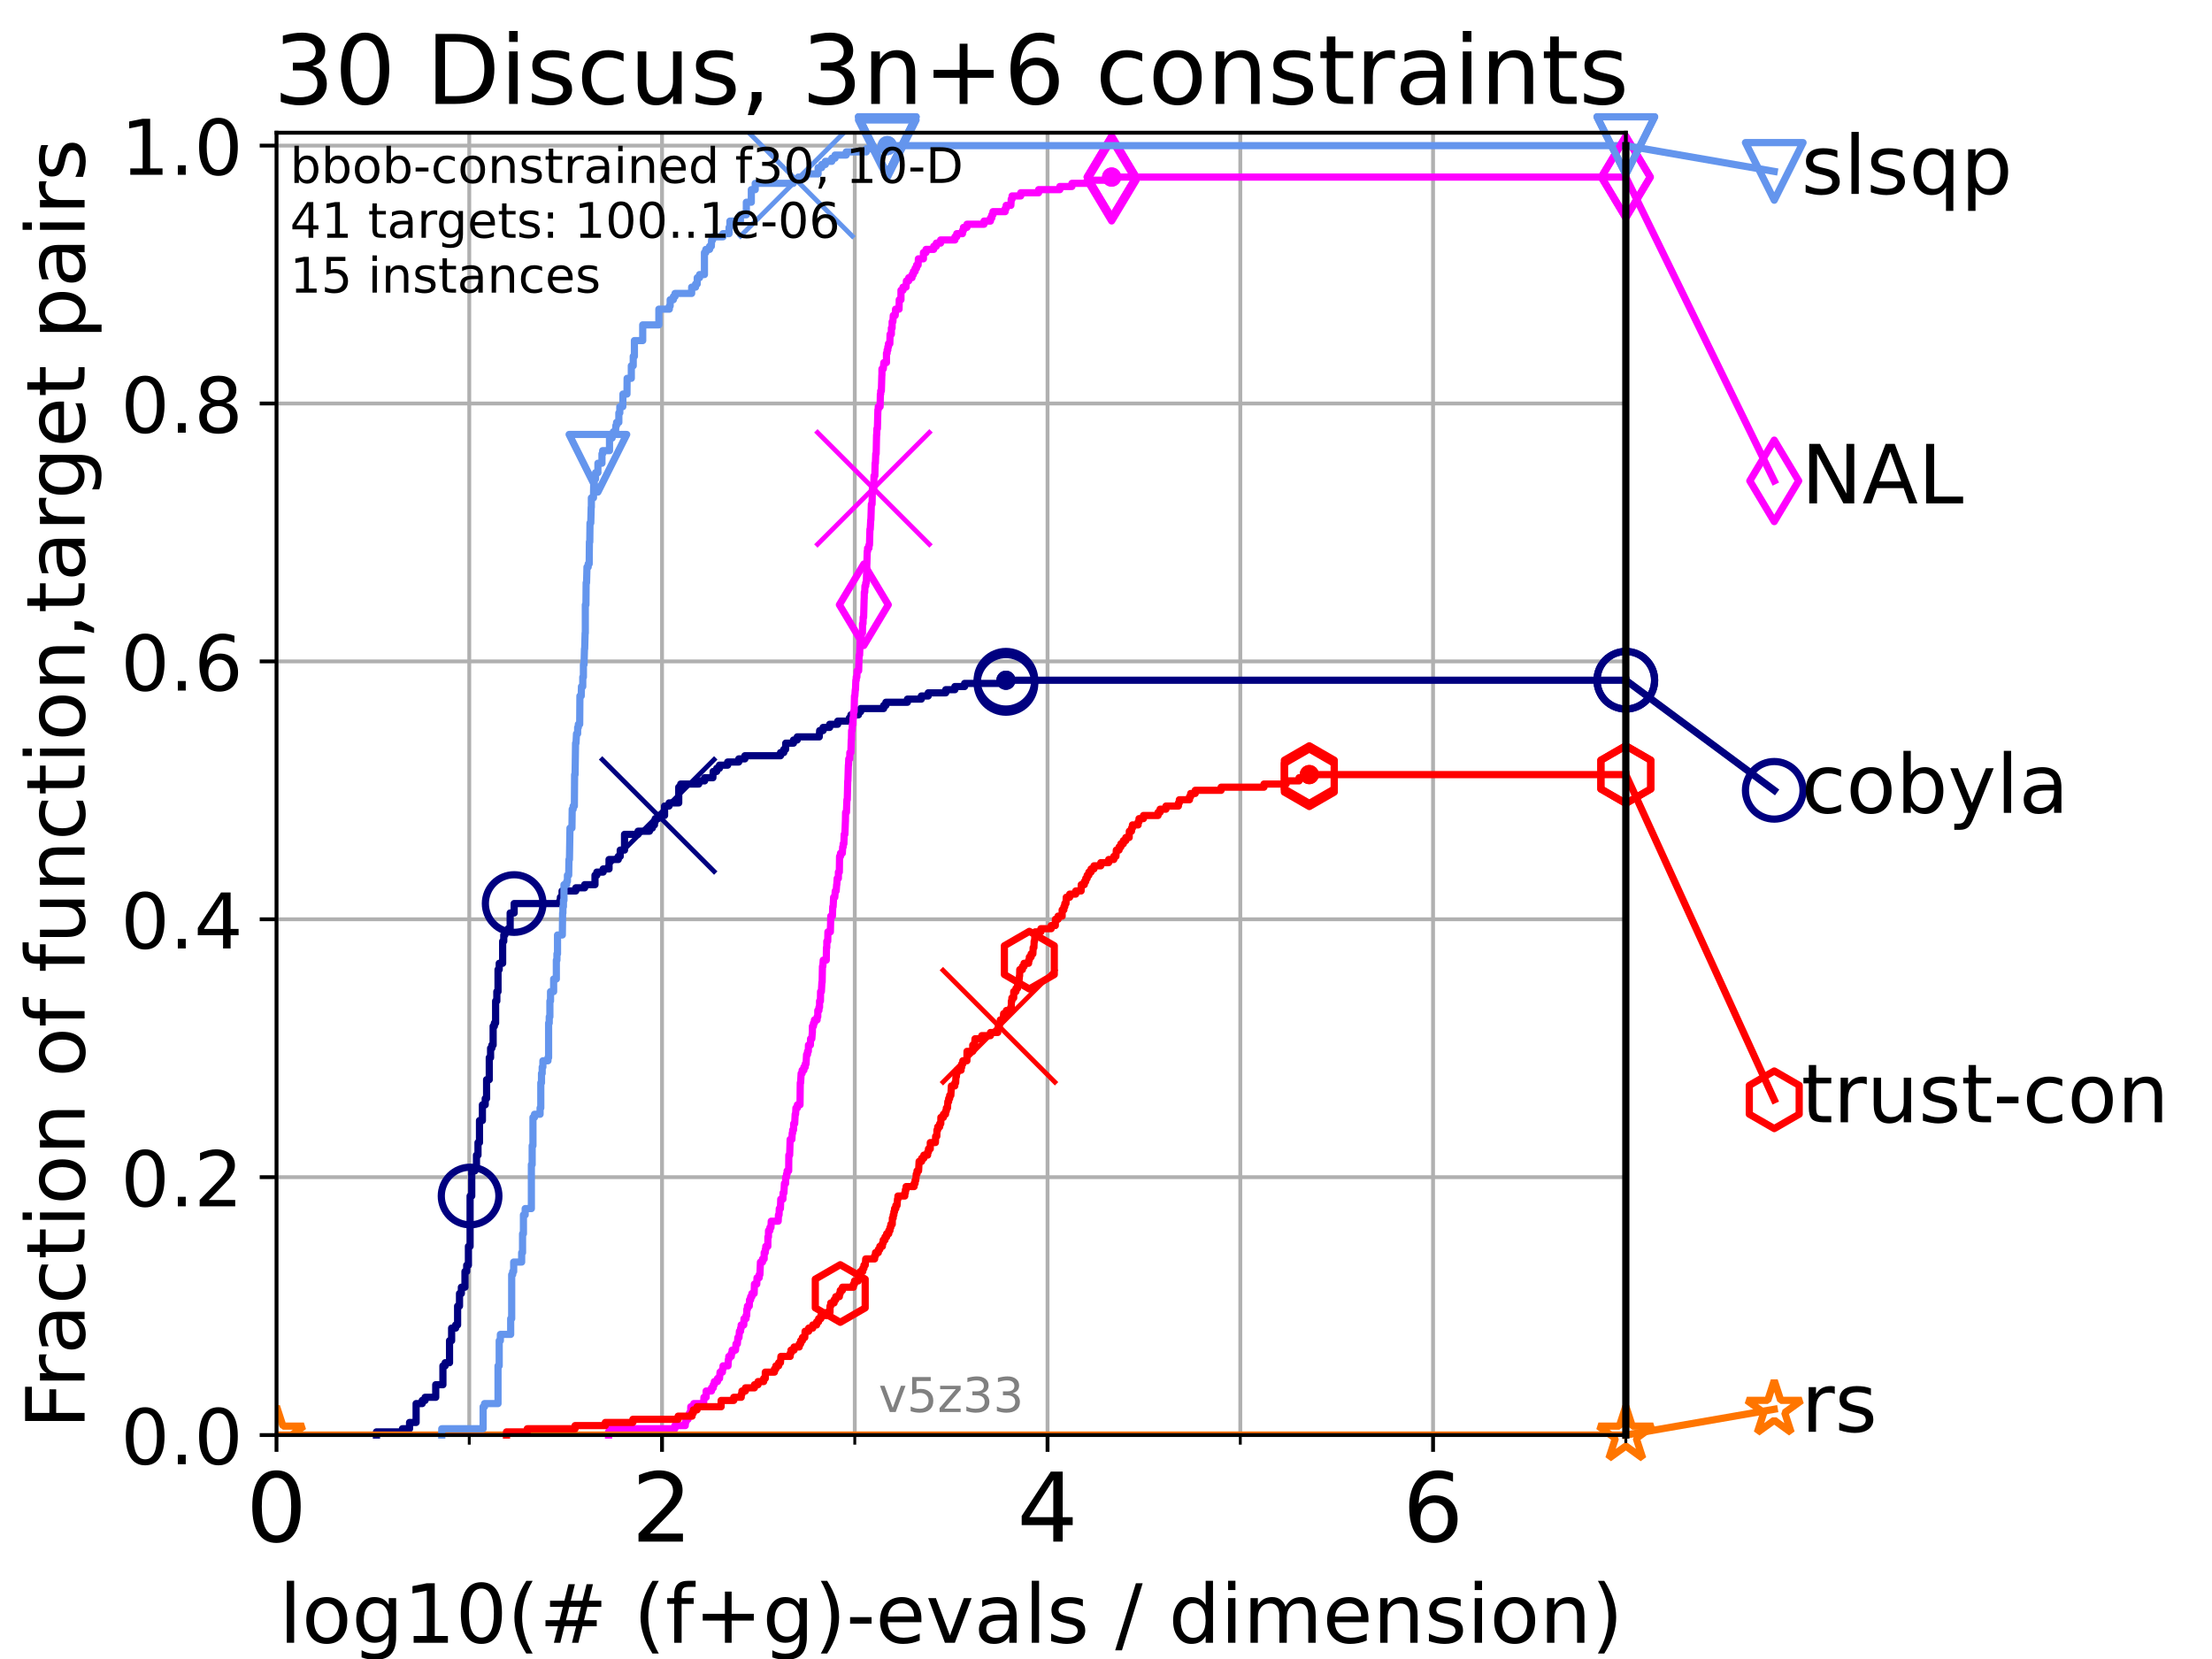 <?xml version="1.0" encoding="utf-8" standalone="no"?>
<!DOCTYPE svg PUBLIC "-//W3C//DTD SVG 1.1//EN"
  "http://www.w3.org/Graphics/SVG/1.1/DTD/svg11.dtd">
<!-- Created with matplotlib (https://matplotlib.org/) -->
<svg height="345.6pt" version="1.1" viewBox="0 0 460.8 345.6" width="460.8pt" xmlns="http://www.w3.org/2000/svg" xmlns:xlink="http://www.w3.org/1999/xlink">
 <defs>
  <style type="text/css">*{stroke-linecap:butt;stroke-linejoin:round;}</style>
 </defs>
 <g id="figure_1">
  <g id="patch_1">
   <path d="M 0 345.6 
L 460.8 345.6 
L 460.8 0 
L 0 0 
z
" style="fill:#ffffff;"/>
  </g>
  <g id="axes_1">
   <g id="patch_2">
    <path d="M 57.6 298.944 
L 338.688 298.944 
L 338.688 27.648 
L 57.6 27.648 
z
" style="fill:#ffffff;"/>
   </g>
   <g id="matplotlib.axis_1">
    <g id="xtick_1">
     <g id="line2d_1">
      <path clip-path="url(#pf1a60e3a2d)" d="M 57.6 298.944 
L 57.6 27.648 
" style="fill:none;stroke:#b0b0b0;stroke-linecap:square;stroke-width:0.8;"/>
     </g>
     <g id="line2d_2">
      <defs>
       <path d="M 0 0 
L 0 3.5 
" id="m942bc12d7f" style="stroke:#000000;stroke-width:0.8;"/>
      </defs>
      <g>
       <use style="stroke:#000000;stroke-width:0.8;" x="57.6" xlink:href="#m942bc12d7f" y="298.944"/>
      </g>
     </g>
     <g id="text_1">
      <!-- 0 -->
      <g transform="translate(51.237 321.141)scale(0.2 -0.2)">
       <defs>
        <path d="M 31.781 66.406 
Q 24.172 66.406 20.328 58.906 
Q 16.5 51.422 16.5 36.375 
Q 16.5 21.391 20.328 13.891 
Q 24.172 6.391 31.781 6.391 
Q 39.453 6.391 43.281 13.891 
Q 47.125 21.391 47.125 36.375 
Q 47.125 51.422 43.281 58.906 
Q 39.453 66.406 31.781 66.406 
z
M 31.781 74.219 
Q 44.047 74.219 50.516 64.516 
Q 56.984 54.828 56.984 36.375 
Q 56.984 17.969 50.516 8.266 
Q 44.047 -1.422 31.781 -1.422 
Q 19.531 -1.422 13.062 8.266 
Q 6.594 17.969 6.594 36.375 
Q 6.594 54.828 13.062 64.516 
Q 19.531 74.219 31.781 74.219 
z
" id="DejaVuSans-48"/>
       </defs>
       <use xlink:href="#DejaVuSans-48"/>
      </g>
     </g>
    </g>
    <g id="xtick_2">
     <g id="line2d_3">
      <path clip-path="url(#pf1a60e3a2d)" d="M 137.911 298.944 
L 137.911 27.648 
" style="fill:none;stroke:#b0b0b0;stroke-linecap:square;stroke-width:0.8;"/>
     </g>
     <g id="line2d_4">
      <g>
       <use style="stroke:#000000;stroke-width:0.8;" x="137.911" xlink:href="#m942bc12d7f" y="298.944"/>
      </g>
     </g>
     <g id="text_2">
      <!-- 2 -->
      <g transform="translate(131.548 321.141)scale(0.2 -0.2)">
       <defs>
        <path d="M 19.188 8.297 
L 53.609 8.297 
L 53.609 0 
L 7.328 0 
L 7.328 8.297 
Q 12.938 14.109 22.625 23.891 
Q 32.328 33.688 34.812 36.531 
Q 39.547 41.844 41.422 45.531 
Q 43.312 49.219 43.312 52.781 
Q 43.312 58.594 39.234 62.25 
Q 35.156 65.922 28.609 65.922 
Q 23.969 65.922 18.812 64.312 
Q 13.672 62.703 7.812 59.422 
L 7.812 69.391 
Q 13.766 71.781 18.938 73 
Q 24.125 74.219 28.422 74.219 
Q 39.75 74.219 46.484 68.547 
Q 53.219 62.891 53.219 53.422 
Q 53.219 48.922 51.531 44.891 
Q 49.859 40.875 45.406 35.406 
Q 44.188 33.984 37.641 27.219 
Q 31.109 20.453 19.188 8.297 
z
" id="DejaVuSans-50"/>
       </defs>
       <use xlink:href="#DejaVuSans-50"/>
      </g>
     </g>
    </g>
    <g id="xtick_3">
     <g id="line2d_5">
      <path clip-path="url(#pf1a60e3a2d)" d="M 218.222 298.944 
L 218.222 27.648 
" style="fill:none;stroke:#b0b0b0;stroke-linecap:square;stroke-width:0.8;"/>
     </g>
     <g id="line2d_6">
      <g>
       <use style="stroke:#000000;stroke-width:0.8;" x="218.222" xlink:href="#m942bc12d7f" y="298.944"/>
      </g>
     </g>
     <g id="text_3">
      <!-- 4 -->
      <g transform="translate(211.859 321.141)scale(0.2 -0.2)">
       <defs>
        <path d="M 37.797 64.312 
L 12.891 25.391 
L 37.797 25.391 
z
M 35.203 72.906 
L 47.609 72.906 
L 47.609 25.391 
L 58.016 25.391 
L 58.016 17.188 
L 47.609 17.188 
L 47.609 0 
L 37.797 0 
L 37.797 17.188 
L 4.891 17.188 
L 4.891 26.703 
z
" id="DejaVuSans-52"/>
       </defs>
       <use xlink:href="#DejaVuSans-52"/>
      </g>
     </g>
    </g>
    <g id="xtick_4">
     <g id="line2d_7">
      <path clip-path="url(#pf1a60e3a2d)" d="M 298.533 298.944 
L 298.533 27.648 
" style="fill:none;stroke:#b0b0b0;stroke-linecap:square;stroke-width:0.8;"/>
     </g>
     <g id="line2d_8">
      <g>
       <use style="stroke:#000000;stroke-width:0.8;" x="298.533" xlink:href="#m942bc12d7f" y="298.944"/>
      </g>
     </g>
     <g id="text_4">
      <!-- 6 -->
      <g transform="translate(292.17 321.141)scale(0.2 -0.2)">
       <defs>
        <path d="M 33.016 40.375 
Q 26.375 40.375 22.484 35.828 
Q 18.609 31.297 18.609 23.391 
Q 18.609 15.531 22.484 10.953 
Q 26.375 6.391 33.016 6.391 
Q 39.656 6.391 43.531 10.953 
Q 47.406 15.531 47.406 23.391 
Q 47.406 31.297 43.531 35.828 
Q 39.656 40.375 33.016 40.375 
z
M 52.594 71.297 
L 52.594 62.312 
Q 48.875 64.062 45.094 64.984 
Q 41.312 65.922 37.594 65.922 
Q 27.828 65.922 22.672 59.328 
Q 17.531 52.734 16.797 39.406 
Q 19.672 43.656 24.016 45.922 
Q 28.375 48.188 33.594 48.188 
Q 44.578 48.188 50.953 41.516 
Q 57.328 34.859 57.328 23.391 
Q 57.328 12.156 50.688 5.359 
Q 44.047 -1.422 33.016 -1.422 
Q 20.359 -1.422 13.672 8.266 
Q 6.984 17.969 6.984 36.375 
Q 6.984 53.656 15.188 63.938 
Q 23.391 74.219 37.203 74.219 
Q 40.922 74.219 44.703 73.484 
Q 48.484 72.75 52.594 71.297 
z
" id="DejaVuSans-54"/>
       </defs>
       <use xlink:href="#DejaVuSans-54"/>
      </g>
     </g>
    </g>
    <g id="xtick_5">
     <g id="line2d_9">
      <path clip-path="url(#pf1a60e3a2d)" d="M 97.755 298.944 
L 97.755 27.648 
" style="fill:none;stroke:#b0b0b0;stroke-linecap:square;stroke-width:0.8;"/>
     </g>
     <g id="line2d_10">
      <defs>
       <path d="M 0 0 
L 0 2 
" id="m953d7339bd" style="stroke:#000000;stroke-width:0.6;"/>
      </defs>
      <g>
       <use style="stroke:#000000;stroke-width:0.6;" x="97.755" xlink:href="#m953d7339bd" y="298.944"/>
      </g>
     </g>
    </g>
    <g id="xtick_6">
     <g id="line2d_11">
      <path clip-path="url(#pf1a60e3a2d)" d="M 178.066 298.944 
L 178.066 27.648 
" style="fill:none;stroke:#b0b0b0;stroke-linecap:square;stroke-width:0.8;"/>
     </g>
     <g id="line2d_12">
      <g>
       <use style="stroke:#000000;stroke-width:0.6;" x="178.066" xlink:href="#m953d7339bd" y="298.944"/>
      </g>
     </g>
    </g>
    <g id="xtick_7">
     <g id="line2d_13">
      <path clip-path="url(#pf1a60e3a2d)" d="M 258.377 298.944 
L 258.377 27.648 
" style="fill:none;stroke:#b0b0b0;stroke-linecap:square;stroke-width:0.8;"/>
     </g>
     <g id="line2d_14">
      <g>
       <use style="stroke:#000000;stroke-width:0.6;" x="258.377" xlink:href="#m953d7339bd" y="298.944"/>
      </g>
     </g>
    </g>
    <g id="xtick_8">
     <g id="line2d_15">
      <path clip-path="url(#pf1a60e3a2d)" d="M 338.688 298.944 
L 338.688 27.648 
" style="fill:none;stroke:#b0b0b0;stroke-linecap:square;stroke-width:0.8;"/>
     </g>
     <g id="line2d_16">
      <g>
       <use style="stroke:#000000;stroke-width:0.6;" x="338.688" xlink:href="#m953d7339bd" y="298.944"/>
      </g>
     </g>
    </g>
    <g id="text_5">
     <!-- log10(# (f+g)-evals / dimension) -->
     <g transform="translate(58.145 342.218)scale(0.17 -0.17)">
      <defs>
       <path d="M 9.422 75.984 
L 18.406 75.984 
L 18.406 0 
L 9.422 0 
z
" id="DejaVuSans-108"/>
       <path d="M 30.609 48.391 
Q 23.391 48.391 19.188 42.75 
Q 14.984 37.109 14.984 27.297 
Q 14.984 17.484 19.156 11.844 
Q 23.344 6.203 30.609 6.203 
Q 37.797 6.203 41.984 11.859 
Q 46.188 17.531 46.188 27.297 
Q 46.188 37.016 41.984 42.703 
Q 37.797 48.391 30.609 48.391 
z
M 30.609 56 
Q 42.328 56 49.016 48.375 
Q 55.719 40.766 55.719 27.297 
Q 55.719 13.875 49.016 6.219 
Q 42.328 -1.422 30.609 -1.422 
Q 18.844 -1.422 12.172 6.219 
Q 5.516 13.875 5.516 27.297 
Q 5.516 40.766 12.172 48.375 
Q 18.844 56 30.609 56 
z
" id="DejaVuSans-111"/>
       <path d="M 45.406 27.984 
Q 45.406 37.75 41.375 43.109 
Q 37.359 48.484 30.078 48.484 
Q 22.859 48.484 18.828 43.109 
Q 14.797 37.75 14.797 27.984 
Q 14.797 18.266 18.828 12.891 
Q 22.859 7.516 30.078 7.516 
Q 37.359 7.516 41.375 12.891 
Q 45.406 18.266 45.406 27.984 
z
M 54.391 6.781 
Q 54.391 -7.172 48.188 -13.984 
Q 42 -20.797 29.203 -20.797 
Q 24.469 -20.797 20.266 -20.094 
Q 16.062 -19.391 12.109 -17.922 
L 12.109 -9.188 
Q 16.062 -11.328 19.922 -12.344 
Q 23.781 -13.375 27.781 -13.375 
Q 36.625 -13.375 41.016 -8.766 
Q 45.406 -4.156 45.406 5.172 
L 45.406 9.625 
Q 42.625 4.781 38.281 2.391 
Q 33.938 0 27.875 0 
Q 17.828 0 11.672 7.656 
Q 5.516 15.328 5.516 27.984 
Q 5.516 40.672 11.672 48.328 
Q 17.828 56 27.875 56 
Q 33.938 56 38.281 53.609 
Q 42.625 51.219 45.406 46.391 
L 45.406 54.688 
L 54.391 54.688 
z
" id="DejaVuSans-103"/>
       <path d="M 12.406 8.297 
L 28.516 8.297 
L 28.516 63.922 
L 10.984 60.406 
L 10.984 69.391 
L 28.422 72.906 
L 38.281 72.906 
L 38.281 8.297 
L 54.391 8.297 
L 54.391 0 
L 12.406 0 
z
" id="DejaVuSans-49"/>
       <path d="M 31 75.875 
Q 24.469 64.656 21.281 53.656 
Q 18.109 42.672 18.109 31.391 
Q 18.109 20.125 21.312 9.062 
Q 24.516 -2 31 -13.188 
L 23.188 -13.188 
Q 15.875 -1.703 12.234 9.375 
Q 8.594 20.453 8.594 31.391 
Q 8.594 42.281 12.203 53.312 
Q 15.828 64.359 23.188 75.875 
z
" id="DejaVuSans-40"/>
       <path d="M 51.125 44 
L 36.922 44 
L 32.812 27.688 
L 47.125 27.688 
z
M 43.797 71.781 
L 38.719 51.516 
L 52.984 51.516 
L 58.109 71.781 
L 65.922 71.781 
L 60.891 51.516 
L 76.125 51.516 
L 76.125 44 
L 58.984 44 
L 54.984 27.688 
L 70.516 27.688 
L 70.516 20.219 
L 53.078 20.219 
L 48 0 
L 40.188 0 
L 45.219 20.219 
L 30.906 20.219 
L 25.875 0 
L 18.016 0 
L 23.094 20.219 
L 7.719 20.219 
L 7.719 27.688 
L 24.906 27.688 
L 29 44 
L 13.281 44 
L 13.281 51.516 
L 30.906 51.516 
L 35.891 71.781 
z
" id="DejaVuSans-35"/>
       <path id="DejaVuSans-32"/>
       <path d="M 37.109 75.984 
L 37.109 68.5 
L 28.516 68.5 
Q 23.688 68.5 21.797 66.547 
Q 19.922 64.594 19.922 59.516 
L 19.922 54.688 
L 34.719 54.688 
L 34.719 47.703 
L 19.922 47.703 
L 19.922 0 
L 10.891 0 
L 10.891 47.703 
L 2.297 47.703 
L 2.297 54.688 
L 10.891 54.688 
L 10.891 58.5 
Q 10.891 67.625 15.141 71.797 
Q 19.391 75.984 28.609 75.984 
z
" id="DejaVuSans-102"/>
       <path d="M 46 62.703 
L 46 35.5 
L 73.188 35.5 
L 73.188 27.203 
L 46 27.203 
L 46 0 
L 37.797 0 
L 37.797 27.203 
L 10.594 27.203 
L 10.594 35.5 
L 37.797 35.5 
L 37.797 62.703 
z
" id="DejaVuSans-43"/>
       <path d="M 8.016 75.875 
L 15.828 75.875 
Q 23.141 64.359 26.781 53.312 
Q 30.422 42.281 30.422 31.391 
Q 30.422 20.453 26.781 9.375 
Q 23.141 -1.703 15.828 -13.188 
L 8.016 -13.188 
Q 14.5 -2 17.703 9.062 
Q 20.906 20.125 20.906 31.391 
Q 20.906 42.672 17.703 53.656 
Q 14.5 64.656 8.016 75.875 
z
" id="DejaVuSans-41"/>
       <path d="M 4.891 31.391 
L 31.203 31.391 
L 31.203 23.391 
L 4.891 23.391 
z
" id="DejaVuSans-45"/>
       <path d="M 56.203 29.594 
L 56.203 25.203 
L 14.891 25.203 
Q 15.484 15.922 20.484 11.062 
Q 25.484 6.203 34.422 6.203 
Q 39.594 6.203 44.453 7.469 
Q 49.312 8.734 54.109 11.281 
L 54.109 2.781 
Q 49.266 0.734 44.188 -0.344 
Q 39.109 -1.422 33.891 -1.422 
Q 20.797 -1.422 13.156 6.188 
Q 5.516 13.812 5.516 26.812 
Q 5.516 40.234 12.766 48.109 
Q 20.016 56 32.328 56 
Q 43.359 56 49.781 48.891 
Q 56.203 41.797 56.203 29.594 
z
M 47.219 32.234 
Q 47.125 39.594 43.094 43.984 
Q 39.062 48.391 32.422 48.391 
Q 24.906 48.391 20.391 44.141 
Q 15.875 39.891 15.188 32.172 
z
" id="DejaVuSans-101"/>
       <path d="M 2.984 54.688 
L 12.5 54.688 
L 29.594 8.797 
L 46.688 54.688 
L 56.203 54.688 
L 35.688 0 
L 23.484 0 
z
" id="DejaVuSans-118"/>
       <path d="M 34.281 27.484 
Q 23.391 27.484 19.188 25 
Q 14.984 22.516 14.984 16.5 
Q 14.984 11.719 18.141 8.906 
Q 21.297 6.109 26.703 6.109 
Q 34.188 6.109 38.703 11.406 
Q 43.219 16.703 43.219 25.484 
L 43.219 27.484 
z
M 52.203 31.203 
L 52.203 0 
L 43.219 0 
L 43.219 8.297 
Q 40.141 3.328 35.547 0.953 
Q 30.953 -1.422 24.312 -1.422 
Q 15.922 -1.422 10.953 3.297 
Q 6 8.016 6 15.922 
Q 6 25.141 12.172 29.828 
Q 18.359 34.516 30.609 34.516 
L 43.219 34.516 
L 43.219 35.406 
Q 43.219 41.609 39.141 45 
Q 35.062 48.391 27.688 48.391 
Q 23 48.391 18.547 47.266 
Q 14.109 46.141 10.016 43.891 
L 10.016 52.203 
Q 14.938 54.109 19.578 55.047 
Q 24.219 56 28.609 56 
Q 40.484 56 46.344 49.844 
Q 52.203 43.703 52.203 31.203 
z
" id="DejaVuSans-97"/>
       <path d="M 44.281 53.078 
L 44.281 44.578 
Q 40.484 46.531 36.375 47.5 
Q 32.281 48.484 27.875 48.484 
Q 21.188 48.484 17.844 46.438 
Q 14.5 44.391 14.5 40.281 
Q 14.5 37.156 16.891 35.375 
Q 19.281 33.594 26.516 31.984 
L 29.594 31.297 
Q 39.156 29.25 43.188 25.516 
Q 47.219 21.781 47.219 15.094 
Q 47.219 7.469 41.188 3.016 
Q 35.156 -1.422 24.609 -1.422 
Q 20.219 -1.422 15.453 -0.562 
Q 10.688 0.297 5.422 2 
L 5.422 11.281 
Q 10.406 8.688 15.234 7.391 
Q 20.062 6.109 24.812 6.109 
Q 31.156 6.109 34.562 8.281 
Q 37.984 10.453 37.984 14.406 
Q 37.984 18.062 35.516 20.016 
Q 33.062 21.969 24.703 23.781 
L 21.578 24.516 
Q 13.234 26.266 9.516 29.906 
Q 5.812 33.547 5.812 39.891 
Q 5.812 47.609 11.281 51.797 
Q 16.75 56 26.812 56 
Q 31.781 56 36.172 55.266 
Q 40.578 54.547 44.281 53.078 
z
" id="DejaVuSans-115"/>
       <path d="M 25.391 72.906 
L 33.688 72.906 
L 8.297 -9.281 
L 0 -9.281 
z
" id="DejaVuSans-47"/>
       <path d="M 45.406 46.391 
L 45.406 75.984 
L 54.391 75.984 
L 54.391 0 
L 45.406 0 
L 45.406 8.203 
Q 42.578 3.328 38.25 0.953 
Q 33.938 -1.422 27.875 -1.422 
Q 17.969 -1.422 11.734 6.484 
Q 5.516 14.406 5.516 27.297 
Q 5.516 40.188 11.734 48.094 
Q 17.969 56 27.875 56 
Q 33.938 56 38.25 53.625 
Q 42.578 51.266 45.406 46.391 
z
M 14.797 27.297 
Q 14.797 17.391 18.875 11.75 
Q 22.953 6.109 30.078 6.109 
Q 37.203 6.109 41.297 11.75 
Q 45.406 17.391 45.406 27.297 
Q 45.406 37.203 41.297 42.844 
Q 37.203 48.484 30.078 48.484 
Q 22.953 48.484 18.875 42.844 
Q 14.797 37.203 14.797 27.297 
z
" id="DejaVuSans-100"/>
       <path d="M 9.422 54.688 
L 18.406 54.688 
L 18.406 0 
L 9.422 0 
z
M 9.422 75.984 
L 18.406 75.984 
L 18.406 64.594 
L 9.422 64.594 
z
" id="DejaVuSans-105"/>
       <path d="M 52 44.188 
Q 55.375 50.25 60.062 53.125 
Q 64.75 56 71.094 56 
Q 79.641 56 84.281 50.016 
Q 88.922 44.047 88.922 33.016 
L 88.922 0 
L 79.891 0 
L 79.891 32.719 
Q 79.891 40.578 77.094 44.375 
Q 74.312 48.188 68.609 48.188 
Q 61.625 48.188 57.562 43.547 
Q 53.516 38.922 53.516 30.906 
L 53.516 0 
L 44.484 0 
L 44.484 32.719 
Q 44.484 40.625 41.703 44.406 
Q 38.922 48.188 33.109 48.188 
Q 26.219 48.188 22.156 43.531 
Q 18.109 38.875 18.109 30.906 
L 18.109 0 
L 9.078 0 
L 9.078 54.688 
L 18.109 54.688 
L 18.109 46.188 
Q 21.188 51.219 25.484 53.609 
Q 29.781 56 35.688 56 
Q 41.656 56 45.828 52.969 
Q 50 49.953 52 44.188 
z
" id="DejaVuSans-109"/>
       <path d="M 54.891 33.016 
L 54.891 0 
L 45.906 0 
L 45.906 32.719 
Q 45.906 40.484 42.875 44.328 
Q 39.844 48.188 33.797 48.188 
Q 26.516 48.188 22.312 43.547 
Q 18.109 38.922 18.109 30.906 
L 18.109 0 
L 9.078 0 
L 9.078 54.688 
L 18.109 54.688 
L 18.109 46.188 
Q 21.344 51.125 25.703 53.562 
Q 30.078 56 35.797 56 
Q 45.219 56 50.047 50.172 
Q 54.891 44.344 54.891 33.016 
z
" id="DejaVuSans-110"/>
      </defs>
      <use xlink:href="#DejaVuSans-108"/>
      <use x="27.783" xlink:href="#DejaVuSans-111"/>
      <use x="88.965" xlink:href="#DejaVuSans-103"/>
      <use x="152.441" xlink:href="#DejaVuSans-49"/>
      <use x="216.064" xlink:href="#DejaVuSans-48"/>
      <use x="279.688" xlink:href="#DejaVuSans-40"/>
      <use x="318.701" xlink:href="#DejaVuSans-35"/>
      <use x="402.49" xlink:href="#DejaVuSans-32"/>
      <use x="434.277" xlink:href="#DejaVuSans-40"/>
      <use x="473.291" xlink:href="#DejaVuSans-102"/>
      <use x="508.496" xlink:href="#DejaVuSans-43"/>
      <use x="592.285" xlink:href="#DejaVuSans-103"/>
      <use x="655.762" xlink:href="#DejaVuSans-41"/>
      <use x="694.775" xlink:href="#DejaVuSans-45"/>
      <use x="730.859" xlink:href="#DejaVuSans-101"/>
      <use x="792.383" xlink:href="#DejaVuSans-118"/>
      <use x="851.562" xlink:href="#DejaVuSans-97"/>
      <use x="912.842" xlink:href="#DejaVuSans-108"/>
      <use x="940.625" xlink:href="#DejaVuSans-115"/>
      <use x="992.725" xlink:href="#DejaVuSans-32"/>
      <use x="1024.512" xlink:href="#DejaVuSans-47"/>
      <use x="1058.203" xlink:href="#DejaVuSans-32"/>
      <use x="1089.99" xlink:href="#DejaVuSans-100"/>
      <use x="1153.467" xlink:href="#DejaVuSans-105"/>
      <use x="1181.25" xlink:href="#DejaVuSans-109"/>
      <use x="1278.662" xlink:href="#DejaVuSans-101"/>
      <use x="1340.186" xlink:href="#DejaVuSans-110"/>
      <use x="1403.564" xlink:href="#DejaVuSans-115"/>
      <use x="1455.664" xlink:href="#DejaVuSans-105"/>
      <use x="1483.447" xlink:href="#DejaVuSans-111"/>
      <use x="1544.629" xlink:href="#DejaVuSans-110"/>
      <use x="1608.008" xlink:href="#DejaVuSans-41"/>
     </g>
    </g>
   </g>
   <g id="matplotlib.axis_2">
    <g id="ytick_1">
     <g id="line2d_17">
      <path clip-path="url(#pf1a60e3a2d)" d="M 57.6 298.944 
L 338.688 298.944 
" style="fill:none;stroke:#b0b0b0;stroke-linecap:square;stroke-width:0.8;"/>
     </g>
     <g id="line2d_18">
      <defs>
       <path d="M 0 0 
L -3.5 0 
" id="m0626cffa0a" style="stroke:#000000;stroke-width:0.8;"/>
      </defs>
      <g>
       <use style="stroke:#000000;stroke-width:0.8;" x="57.6" xlink:href="#m0626cffa0a" y="298.944"/>
      </g>
     </g>
     <g id="text_6">
      <!-- 0.0 -->
      <g transform="translate(25.155 305.023)scale(0.16 -0.16)">
       <defs>
        <path d="M 10.688 12.406 
L 21 12.406 
L 21 0 
L 10.688 0 
z
" id="DejaVuSans-46"/>
       </defs>
       <use xlink:href="#DejaVuSans-48"/>
       <use x="63.623" xlink:href="#DejaVuSans-46"/>
       <use x="95.41" xlink:href="#DejaVuSans-48"/>
      </g>
     </g>
    </g>
    <g id="ytick_2">
     <g id="line2d_19">
      <path clip-path="url(#pf1a60e3a2d)" d="M 57.6 245.222 
L 338.688 245.222 
" style="fill:none;stroke:#b0b0b0;stroke-linecap:square;stroke-width:0.8;"/>
     </g>
     <g id="line2d_20">
      <g>
       <use style="stroke:#000000;stroke-width:0.8;" x="57.6" xlink:href="#m0626cffa0a" y="245.222"/>
      </g>
     </g>
     <g id="text_7">
      <!-- 0.2 -->
      <g transform="translate(25.155 251.301)scale(0.16 -0.16)">
       <use xlink:href="#DejaVuSans-48"/>
       <use x="63.623" xlink:href="#DejaVuSans-46"/>
       <use x="95.41" xlink:href="#DejaVuSans-50"/>
      </g>
     </g>
    </g>
    <g id="ytick_3">
     <g id="line2d_21">
      <path clip-path="url(#pf1a60e3a2d)" d="M 57.6 191.5 
L 338.688 191.5 
" style="fill:none;stroke:#b0b0b0;stroke-linecap:square;stroke-width:0.8;"/>
     </g>
     <g id="line2d_22">
      <g>
       <use style="stroke:#000000;stroke-width:0.8;" x="57.6" xlink:href="#m0626cffa0a" y="191.5"/>
      </g>
     </g>
     <g id="text_8">
      <!-- 0.4 -->
      <g transform="translate(25.155 197.579)scale(0.16 -0.16)">
       <use xlink:href="#DejaVuSans-48"/>
       <use x="63.623" xlink:href="#DejaVuSans-46"/>
       <use x="95.41" xlink:href="#DejaVuSans-52"/>
      </g>
     </g>
    </g>
    <g id="ytick_4">
     <g id="line2d_23">
      <path clip-path="url(#pf1a60e3a2d)" d="M 57.6 137.778 
L 338.688 137.778 
" style="fill:none;stroke:#b0b0b0;stroke-linecap:square;stroke-width:0.8;"/>
     </g>
     <g id="line2d_24">
      <g>
       <use style="stroke:#000000;stroke-width:0.8;" x="57.6" xlink:href="#m0626cffa0a" y="137.778"/>
      </g>
     </g>
     <g id="text_9">
      <!-- 0.6 -->
      <g transform="translate(25.155 143.857)scale(0.16 -0.16)">
       <use xlink:href="#DejaVuSans-48"/>
       <use x="63.623" xlink:href="#DejaVuSans-46"/>
       <use x="95.41" xlink:href="#DejaVuSans-54"/>
      </g>
     </g>
    </g>
    <g id="ytick_5">
     <g id="line2d_25">
      <path clip-path="url(#pf1a60e3a2d)" d="M 57.6 84.056 
L 338.688 84.056 
" style="fill:none;stroke:#b0b0b0;stroke-linecap:square;stroke-width:0.8;"/>
     </g>
     <g id="line2d_26">
      <g>
       <use style="stroke:#000000;stroke-width:0.8;" x="57.6" xlink:href="#m0626cffa0a" y="84.056"/>
      </g>
     </g>
     <g id="text_10">
      <!-- 0.8 -->
      <g transform="translate(25.155 90.135)scale(0.16 -0.16)">
       <defs>
        <path d="M 31.781 34.625 
Q 24.75 34.625 20.719 30.859 
Q 16.703 27.094 16.703 20.516 
Q 16.703 13.922 20.719 10.156 
Q 24.75 6.391 31.781 6.391 
Q 38.812 6.391 42.859 10.172 
Q 46.922 13.969 46.922 20.516 
Q 46.922 27.094 42.891 30.859 
Q 38.875 34.625 31.781 34.625 
z
M 21.922 38.812 
Q 15.578 40.375 12.031 44.719 
Q 8.5 49.078 8.5 55.328 
Q 8.5 64.062 14.719 69.141 
Q 20.953 74.219 31.781 74.219 
Q 42.672 74.219 48.875 69.141 
Q 55.078 64.062 55.078 55.328 
Q 55.078 49.078 51.531 44.719 
Q 48 40.375 41.703 38.812 
Q 48.828 37.156 52.797 32.312 
Q 56.781 27.484 56.781 20.516 
Q 56.781 9.906 50.312 4.234 
Q 43.844 -1.422 31.781 -1.422 
Q 19.734 -1.422 13.25 4.234 
Q 6.781 9.906 6.781 20.516 
Q 6.781 27.484 10.781 32.312 
Q 14.797 37.156 21.922 38.812 
z
M 18.312 54.391 
Q 18.312 48.734 21.844 45.562 
Q 25.391 42.391 31.781 42.391 
Q 38.141 42.391 41.719 45.562 
Q 45.312 48.734 45.312 54.391 
Q 45.312 60.062 41.719 63.234 
Q 38.141 66.406 31.781 66.406 
Q 25.391 66.406 21.844 63.234 
Q 18.312 60.062 18.312 54.391 
z
" id="DejaVuSans-56"/>
       </defs>
       <use xlink:href="#DejaVuSans-48"/>
       <use x="63.623" xlink:href="#DejaVuSans-46"/>
       <use x="95.41" xlink:href="#DejaVuSans-56"/>
      </g>
     </g>
    </g>
    <g id="ytick_6">
     <g id="line2d_27">
      <path clip-path="url(#pf1a60e3a2d)" d="M 57.6 30.334 
L 338.688 30.334 
" style="fill:none;stroke:#b0b0b0;stroke-linecap:square;stroke-width:0.8;"/>
     </g>
     <g id="line2d_28">
      <g>
       <use style="stroke:#000000;stroke-width:0.8;" x="57.6" xlink:href="#m0626cffa0a" y="30.334"/>
      </g>
     </g>
     <g id="text_11">
      <!-- 1.0 -->
      <g transform="translate(25.155 36.413)scale(0.16 -0.16)">
       <use xlink:href="#DejaVuSans-49"/>
       <use x="63.623" xlink:href="#DejaVuSans-46"/>
       <use x="95.41" xlink:href="#DejaVuSans-48"/>
      </g>
     </g>
    </g>
    <g id="text_12">
     <!-- Fraction of function,target pairs -->
     <g transform="translate(17.62 297.681)rotate(-90)scale(0.17 -0.17)">
      <defs>
       <path d="M 9.812 72.906 
L 51.703 72.906 
L 51.703 64.594 
L 19.672 64.594 
L 19.672 43.109 
L 48.578 43.109 
L 48.578 34.812 
L 19.672 34.812 
L 19.672 0 
L 9.812 0 
z
" id="DejaVuSans-70"/>
       <path d="M 41.109 46.297 
Q 39.594 47.172 37.812 47.578 
Q 36.031 48 33.891 48 
Q 26.266 48 22.188 43.047 
Q 18.109 38.094 18.109 28.812 
L 18.109 0 
L 9.078 0 
L 9.078 54.688 
L 18.109 54.688 
L 18.109 46.188 
Q 20.953 51.172 25.484 53.578 
Q 30.031 56 36.531 56 
Q 37.453 56 38.578 55.875 
Q 39.703 55.766 41.062 55.516 
z
" id="DejaVuSans-114"/>
       <path d="M 48.781 52.594 
L 48.781 44.188 
Q 44.969 46.297 41.141 47.344 
Q 37.312 48.391 33.406 48.391 
Q 24.656 48.391 19.812 42.844 
Q 14.984 37.312 14.984 27.297 
Q 14.984 17.281 19.812 11.734 
Q 24.656 6.203 33.406 6.203 
Q 37.312 6.203 41.141 7.25 
Q 44.969 8.297 48.781 10.406 
L 48.781 2.094 
Q 45.016 0.344 40.984 -0.531 
Q 36.969 -1.422 32.422 -1.422 
Q 20.062 -1.422 12.781 6.344 
Q 5.516 14.109 5.516 27.297 
Q 5.516 40.672 12.859 48.328 
Q 20.219 56 33.016 56 
Q 37.156 56 41.109 55.141 
Q 45.062 54.297 48.781 52.594 
z
" id="DejaVuSans-99"/>
       <path d="M 18.312 70.219 
L 18.312 54.688 
L 36.812 54.688 
L 36.812 47.703 
L 18.312 47.703 
L 18.312 18.016 
Q 18.312 11.328 20.141 9.422 
Q 21.969 7.516 27.594 7.516 
L 36.812 7.516 
L 36.812 0 
L 27.594 0 
Q 17.188 0 13.234 3.875 
Q 9.281 7.766 9.281 18.016 
L 9.281 47.703 
L 2.688 47.703 
L 2.688 54.688 
L 9.281 54.688 
L 9.281 70.219 
z
" id="DejaVuSans-116"/>
       <path d="M 8.5 21.578 
L 8.5 54.688 
L 17.484 54.688 
L 17.484 21.922 
Q 17.484 14.156 20.5 10.266 
Q 23.531 6.391 29.594 6.391 
Q 36.859 6.391 41.078 11.031 
Q 45.312 15.672 45.312 23.688 
L 45.312 54.688 
L 54.297 54.688 
L 54.297 0 
L 45.312 0 
L 45.312 8.406 
Q 42.047 3.422 37.719 1 
Q 33.406 -1.422 27.688 -1.422 
Q 18.266 -1.422 13.375 4.438 
Q 8.5 10.297 8.5 21.578 
z
M 31.109 56 
z
" id="DejaVuSans-117"/>
       <path d="M 11.719 12.406 
L 22.016 12.406 
L 22.016 4 
L 14.016 -11.625 
L 7.719 -11.625 
L 11.719 4 
z
" id="DejaVuSans-44"/>
       <path d="M 18.109 8.203 
L 18.109 -20.797 
L 9.078 -20.797 
L 9.078 54.688 
L 18.109 54.688 
L 18.109 46.391 
Q 20.953 51.266 25.266 53.625 
Q 29.594 56 35.594 56 
Q 45.562 56 51.781 48.094 
Q 58.016 40.188 58.016 27.297 
Q 58.016 14.406 51.781 6.484 
Q 45.562 -1.422 35.594 -1.422 
Q 29.594 -1.422 25.266 0.953 
Q 20.953 3.328 18.109 8.203 
z
M 48.688 27.297 
Q 48.688 37.203 44.609 42.844 
Q 40.531 48.484 33.406 48.484 
Q 26.266 48.484 22.188 42.844 
Q 18.109 37.203 18.109 27.297 
Q 18.109 17.391 22.188 11.75 
Q 26.266 6.109 33.406 6.109 
Q 40.531 6.109 44.609 11.75 
Q 48.688 17.391 48.688 27.297 
z
" id="DejaVuSans-112"/>
      </defs>
      <use xlink:href="#DejaVuSans-70"/>
      <use x="50.27" xlink:href="#DejaVuSans-114"/>
      <use x="91.383" xlink:href="#DejaVuSans-97"/>
      <use x="152.662" xlink:href="#DejaVuSans-99"/>
      <use x="207.643" xlink:href="#DejaVuSans-116"/>
      <use x="246.852" xlink:href="#DejaVuSans-105"/>
      <use x="274.635" xlink:href="#DejaVuSans-111"/>
      <use x="335.816" xlink:href="#DejaVuSans-110"/>
      <use x="399.195" xlink:href="#DejaVuSans-32"/>
      <use x="430.982" xlink:href="#DejaVuSans-111"/>
      <use x="492.164" xlink:href="#DejaVuSans-102"/>
      <use x="527.369" xlink:href="#DejaVuSans-32"/>
      <use x="559.156" xlink:href="#DejaVuSans-102"/>
      <use x="594.361" xlink:href="#DejaVuSans-117"/>
      <use x="657.74" xlink:href="#DejaVuSans-110"/>
      <use x="721.119" xlink:href="#DejaVuSans-99"/>
      <use x="776.1" xlink:href="#DejaVuSans-116"/>
      <use x="815.309" xlink:href="#DejaVuSans-105"/>
      <use x="843.092" xlink:href="#DejaVuSans-111"/>
      <use x="904.273" xlink:href="#DejaVuSans-110"/>
      <use x="967.652" xlink:href="#DejaVuSans-44"/>
      <use x="999.439" xlink:href="#DejaVuSans-116"/>
      <use x="1038.648" xlink:href="#DejaVuSans-97"/>
      <use x="1099.928" xlink:href="#DejaVuSans-114"/>
      <use x="1139.291" xlink:href="#DejaVuSans-103"/>
      <use x="1202.768" xlink:href="#DejaVuSans-101"/>
      <use x="1264.291" xlink:href="#DejaVuSans-116"/>
      <use x="1303.5" xlink:href="#DejaVuSans-32"/>
      <use x="1335.287" xlink:href="#DejaVuSans-112"/>
      <use x="1398.764" xlink:href="#DejaVuSans-97"/>
      <use x="1460.043" xlink:href="#DejaVuSans-105"/>
      <use x="1487.826" xlink:href="#DejaVuSans-114"/>
      <use x="1528.939" xlink:href="#DejaVuSans-115"/>
     </g>
    </g>
   </g>
   <g id="line2d_29">
    <defs>
     <path d="M 0 1.5 
C 0.398 1.5 0.779 1.342 1.061 1.061 
C 1.342 0.779 1.5 0.398 1.5 0 
C 1.5 -0.398 1.342 -0.779 1.061 -1.061 
C 0.779 -1.342 0.398 -1.5 0 -1.5 
C -0.398 -1.5 -0.779 -1.342 -1.061 -1.061 
C -1.342 -0.779 -1.5 -0.398 -1.5 0 
C -1.5 0.398 -1.342 0.779 -1.061 1.061 
C -0.779 1.342 -0.398 1.5 0 1.5 
z
" id="m32d2ac2a3e" style="stroke:#000080;"/>
    </defs>
    <g>
     <use style="fill:#000080;stroke:#000080;" x="209.556" xlink:href="#m32d2ac2a3e" y="141.709"/>
     <use style="fill:#000080;stroke:#000080;" x="209.556" xlink:href="#m32d2ac2a3e" y="141.709"/>
    </g>
   </g>
   <g id="line2d_30">
    <path d="M 78.421 298.944 
L 78.421 298.289 
L 83.83 298.289 
L 83.83 297.634 
L 85.315 297.634 
L 85.315 296.323 
L 86.684 296.323 
L 86.684 292.393 
L 87.952 292.393 
L 87.952 291.737 
L 88.554 291.737 
L 88.554 291.082 
L 90.771 291.082 
L 90.771 288.462 
L 92.267 288.462 
L 92.267 284.531 
L 92.738 284.531 
L 92.738 283.876 
L 93.645 283.876 
L 93.645 279.29 
L 94.081 279.29 
L 94.081 276.669 
L 94.921 276.669 
L 94.921 276.014 
L 95.327 276.014 
L 95.327 272.083 
L 95.723 272.083 
L 95.723 269.462 
L 96.111 269.462 
L 96.111 268.152 
L 96.861 268.152 
L 96.861 264.876 
L 97.224 264.876 
L 97.224 263.566 
L 97.58 263.566 
L 97.58 259.635 
L 97.929 259.635 
L 97.929 249.153 
L 98.271 249.153 
L 98.271 243.912 
L 98.935 243.912 
L 98.935 243.257 
L 99.258 243.257 
L 99.258 240.636 
L 99.575 240.636 
L 99.575 238.015 
L 99.887 238.015 
L 99.887 233.429 
L 100.493 233.429 
L 100.493 230.154 
L 101.08 230.154 
L 101.08 228.843 
L 101.366 228.843 
L 101.366 224.912 
L 101.924 224.912 
L 101.924 220.326 
L 102.196 220.326 
L 102.196 218.361 
L 102.465 218.361 
L 102.465 217.706 
L 102.729 217.706 
L 102.729 213.775 
L 102.989 213.775 
L 102.989 213.12 
L 103.246 213.12 
L 103.246 208.534 
L 103.498 208.534 
L 103.498 206.568 
L 103.747 206.568 
L 103.747 201.982 
L 103.993 201.982 
L 103.993 200.672 
L 104.71 200.672 
L 104.71 196.086 
L 104.942 196.086 
L 104.942 194.776 
L 105.172 194.776 
L 105.172 194.121 
L 105.843 194.121 
L 105.843 193.465 
L 106.276 193.465 
L 106.276 190.19 
L 107.111 190.19 
L 107.111 188.224 
L 116.621 188.224 
L 116.621 187.569 
L 116.739 187.569 
L 116.739 186.914 
L 117.088 186.914 
L 117.088 185.604 
L 119.948 185.604 
L 119.948 184.949 
L 121.8 184.949 
L 121.8 184.293 
L 123.947 184.293 
L 123.947 182.328 
L 124.331 182.328 
L 124.331 181.673 
L 125.648 181.673 
L 125.648 181.018 
L 126.872 181.018 
L 126.872 179.052 
L 128.798 179.052 
L 128.798 178.397 
L 129.205 178.397 
L 129.205 177.087 
L 130.101 177.087 
L 130.101 173.811 
L 132.917 173.811 
L 132.917 173.156 
L 135.301 173.156 
L 135.301 172.501 
L 135.898 172.501 
L 135.898 171.846 
L 136.343 171.846 
L 136.343 171.191 
L 136.495 171.191 
L 136.495 170.535 
L 137.108 170.535 
L 137.108 169.88 
L 138.443 169.88 
L 138.443 167.915 
L 139.382 167.915 
L 139.382 167.26 
L 141.393 167.26 
L 141.393 163.984 
L 141.802 163.984 
L 141.802 163.329 
L 145.565 163.329 
L 145.565 162.674 
L 146.791 162.674 
L 146.791 162.018 
L 148.507 162.018 
L 148.564 160.708 
L 149.305 160.708 
L 149.305 160.053 
L 149.876 160.053 
L 149.876 159.398 
L 151.582 159.398 
L 151.582 158.743 
L 153.897 158.743 
L 153.897 158.088 
L 155.168 158.088 
L 155.168 157.432 
L 162.594 157.432 
L 162.594 156.777 
L 163.275 156.777 
L 163.275 156.122 
L 163.65 156.122 
L 163.681 154.812 
L 165.299 154.812 
L 165.299 154.157 
L 166.079 154.157 
L 166.079 153.502 
L 170.666 153.502 
L 170.751 152.191 
L 171.466 152.191 
L 171.466 151.536 
L 172.832 151.536 
L 172.832 150.881 
L 174.507 150.881 
L 174.507 150.226 
L 176.935 150.226 
L 176.935 149.571 
L 177.261 149.571 
L 177.261 148.916 
L 178.839 148.916 
L 178.839 148.26 
L 179.293 148.26 
L 179.293 147.605 
L 184.078 147.605 
L 184.078 146.95 
L 184.544 146.95 
L 184.544 146.295 
L 189.031 146.295 
L 189.031 145.64 
L 191.925 145.64 
L 191.925 144.985 
L 193.367 144.985 
L 193.367 144.33 
L 197.015 144.33 
L 197.015 143.674 
L 198.915 143.674 
L 198.915 143.019 
L 200.943 143.019 
L 200.943 142.364 
L 209.556 142.364 
L 209.556 141.709 
L 338.688 141.709 
L 338.688 141.709 
" style="fill:none;stroke:#000080;stroke-linecap:square;stroke-width:1.5;"/>
   </g>
   <g id="line2d_31">
    <defs>
     <path d="M 0 6 
C 1.591 6 3.117 5.368 4.243 4.243 
C 5.368 3.117 6 1.591 6 0 
C 6 -1.591 5.368 -3.117 4.243 -4.243 
C 3.117 -5.368 1.591 -6 0 -6 
C -1.591 -6 -3.117 -5.368 -4.243 -4.243 
C -5.368 -3.117 -6 -1.591 -6 0 
C -6 1.591 -5.368 3.117 -4.243 4.243 
C -3.117 5.368 -1.591 6 0 6 
z
" id="m9e9aa9b50e" style="stroke:#000080;stroke-width:1.5;"/>
    </defs>
    <g>
     <use style="fill-opacity:0;stroke:#000080;stroke-width:1.5;" x="97.929" xlink:href="#m9e9aa9b50e" y="249.153"/>
     <use style="fill-opacity:0;stroke:#000080;stroke-width:1.5;" x="107.111" xlink:href="#m9e9aa9b50e" y="188.224"/>
     <use style="fill-opacity:0;stroke:#000080;stroke-width:1.5;" x="209.556" xlink:href="#m9e9aa9b50e" y="142.364"/>
     <use style="fill-opacity:0;stroke:#000080;stroke-width:1.5;" x="209.556" xlink:href="#m9e9aa9b50e" y="141.709"/>
     <use style="fill-opacity:0;stroke:#000080;stroke-width:1.5;" x="338.688" xlink:href="#m9e9aa9b50e" y="141.709"/>
    </g>
   </g>
   <g id="line2d_32">
    <path style="fill:none;stroke:#000080;stroke-linecap:square;stroke-width:1.5;"/>
    <g/>
   </g>
   <g id="line2d_33">
    <path clip-path="url(#pf1a60e3a2d)" d="M 137.108 169.88 
" style="fill:none;stroke:#000080;stroke-linecap:square;stroke-width:1.5;"/>
    <defs>
     <path d="M -12 12 
L 12 -12 
M -12 -12 
L 12 12 
" id="m60d5425e80" style="stroke:#000080;"/>
    </defs>
    <g clip-path="url(#pf1a60e3a2d)">
     <use style="fill:#000080;stroke:#000080;" x="137.108" xlink:href="#m60d5425e80" y="169.88"/>
    </g>
   </g>
   <g id="line2d_34">
    <defs>
     <path d="M 0 1.5 
C 0.398 1.5 0.779 1.342 1.061 1.061 
C 1.342 0.779 1.5 0.398 1.5 0 
C 1.5 -0.398 1.342 -0.779 1.061 -1.061 
C 0.779 -1.342 0.398 -1.5 0 -1.5 
C -0.398 -1.5 -0.779 -1.342 -1.061 -1.061 
C -1.342 -0.779 -1.5 -0.398 -1.5 0 
C -1.5 0.398 -1.342 0.779 -1.061 1.061 
C -0.779 1.342 -0.398 1.5 0 1.5 
z
" id="m021d068513" style="stroke:#ff00ff;"/>
    </defs>
    <g>
     <use style="fill:#ff00ff;stroke:#ff00ff;" x="231.575" xlink:href="#m021d068513" y="36.886"/>
     <use style="fill:#ff00ff;stroke:#ff00ff;" x="231.575" xlink:href="#m021d068513" y="36.886"/>
    </g>
   </g>
   <g id="line2d_35">
    <path d="M 126.773 298.944 
L 126.773 298.289 
L 126.97 298.289 
L 126.97 297.634 
L 140.589 297.634 
L 140.589 296.979 
L 142.753 296.979 
L 142.753 296.323 
L 142.884 296.323 
L 142.884 295.668 
L 143.324 295.668 
L 143.324 295.013 
L 143.629 295.013 
L 143.629 294.358 
L 143.878 294.358 
L 143.903 293.048 
L 144.534 293.048 
L 144.534 292.393 
L 146.58 292.393 
L 146.644 291.082 
L 147.103 291.082 
L 147.103 289.772 
L 148.219 289.772 
L 148.219 289.117 
L 148.583 289.117 
L 148.583 288.462 
L 148.808 288.462 
L 148.808 287.807 
L 149.468 287.807 
L 149.468 287.151 
L 149.894 287.151 
L 149.999 285.841 
L 150.497 285.841 
L 150.497 285.186 
L 150.616 285.186 
L 150.616 284.531 
L 151.661 284.531 
L 151.724 283.22 
L 151.819 283.22 
L 151.819 282.565 
L 152.345 282.565 
L 152.345 281.91 
L 152.512 281.91 
L 152.512 281.255 
L 153.222 281.255 
L 153.323 279.945 
L 153.609 279.945 
L 153.708 278.634 
L 153.946 278.634 
L 154.029 277.324 
L 154.277 277.324 
L 154.277 276.669 
L 154.399 276.669 
L 154.399 276.014 
L 154.946 276.014 
L 154.985 274.704 
L 155.412 274.704 
L 155.412 274.048 
L 155.552 274.048 
L 155.578 272.738 
L 155.704 272.738 
L 155.704 272.083 
L 156.089 272.083 
L 156.139 270.773 
L 156.37 270.773 
L 156.37 270.118 
L 156.634 270.118 
L 156.634 269.462 
L 157.105 269.462 
L 157.163 267.497 
L 157.653 267.497 
L 157.698 266.187 
L 158.152 266.187 
L 158.152 265.532 
L 158.304 265.532 
L 158.412 262.911 
L 158.848 262.911 
L 158.848 262.256 
L 159.191 262.256 
L 159.191 260.946 
L 159.416 260.946 
L 159.416 260.29 
L 159.527 260.29 
L 159.527 259.635 
L 159.956 259.635 
L 159.966 257.67 
L 160.084 257.67 
L 160.094 256.36 
L 160.385 256.36 
L 160.385 255.704 
L 160.604 255.704 
L 160.661 254.394 
L 162.113 254.394 
L 162.165 253.084 
L 162.295 253.084 
L 162.338 251.773 
L 162.577 251.773 
L 162.645 249.808 
L 163.095 249.808 
L 163.128 248.498 
L 163.307 248.498 
L 163.405 246.532 
L 163.662 246.532 
L 163.662 245.222 
L 163.844 245.222 
L 163.844 244.567 
L 163.97 244.567 
L 163.97 243.912 
L 164.295 243.912 
L 164.326 240.636 
L 164.501 240.636 
L 164.6 237.36 
L 164.966 237.36 
L 165.032 236.05 
L 165.12 236.05 
L 165.12 235.395 
L 165.303 235.395 
L 165.332 234.085 
L 165.548 234.085 
L 165.647 232.119 
L 165.739 232.119 
L 165.803 230.809 
L 166.11 230.809 
L 166.11 230.154 
L 166.656 230.154 
L 166.709 225.568 
L 166.783 225.568 
L 166.889 223.602 
L 167.099 223.602 
L 167.099 222.947 
L 167.468 222.947 
L 167.468 222.292 
L 167.748 222.292 
L 167.748 221.637 
L 167.917 221.637 
L 168.023 219.671 
L 168.22 219.671 
L 168.22 219.016 
L 168.391 219.016 
L 168.416 217.706 
L 168.823 217.706 
L 168.853 216.396 
L 169.117 216.396 
L 169.222 215.085 
L 169.233 215.085 
L 169.239 213.775 
L 169.458 213.775 
L 169.458 213.12 
L 169.662 213.12 
L 169.662 212.465 
L 170.218 212.465 
L 170.218 211.81 
L 170.359 211.81 
L 170.359 210.499 
L 170.602 210.499 
L 170.602 209.844 
L 170.73 209.844 
L 170.73 208.534 
L 170.915 208.534 
L 170.936 206.568 
L 171.113 206.568 
L 171.217 204.603 
L 171.269 204.603 
L 171.33 201.327 
L 171.407 201.327 
L 171.494 200.017 
L 172.128 200.017 
L 172.167 197.396 
L 172.24 197.396 
L 172.24 196.086 
L 172.434 196.086 
L 172.468 194.121 
L 172.984 194.121 
L 173.063 190.845 
L 173.408 190.845 
L 173.477 188.879 
L 173.558 188.879 
L 173.657 186.914 
L 173.902 186.914 
L 174 185.604 
L 174.192 185.604 
L 174.288 184.293 
L 174.322 184.293 
L 174.4 182.983 
L 174.652 182.983 
L 174.652 181.673 
L 174.85 181.673 
L 174.896 178.397 
L 175.092 178.397 
L 175.092 177.742 
L 175.473 177.742 
L 175.545 176.432 
L 175.65 176.432 
L 175.65 175.777 
L 175.797 175.777 
L 175.857 173.811 
L 176.003 173.811 
L 176.108 171.191 
L 176.116 171.191 
L 176.147 169.225 
L 176.333 169.225 
L 176.425 166.604 
L 176.502 166.604 
L 176.601 162.674 
L 176.631 162.674 
L 176.733 159.398 
L 176.763 159.398 
L 176.812 158.088 
L 177.017 158.088 
L 177.032 156.777 
L 177.256 156.777 
L 177.329 154.157 
L 177.369 154.157 
L 177.402 152.191 
L 177.499 152.191 
L 177.564 150.881 
L 177.685 150.881 
L 177.7 149.571 
L 177.799 149.571 
L 177.799 148.26 
L 177.93 148.26 
L 178.007 144.985 
L 178.084 144.985 
L 178.171 143.674 
L 178.216 143.674 
L 178.288 141.709 
L 178.371 141.709 
L 178.371 141.054 
L 178.5 141.054 
L 178.555 139.743 
L 178.871 139.743 
L 178.974 136.468 
L 179.073 136.468 
L 179.181 133.192 
L 179.366 133.192 
L 179.463 131.882 
L 179.665 131.882 
L 179.678 129.916 
L 179.785 129.916 
L 179.811 128.606 
L 179.908 128.606 
L 180.018 124.675 
L 180.03 124.675 
L 180.049 123.365 
L 180.142 123.365 
L 180.185 122.055 
L 180.348 122.055 
L 180.348 121.399 
L 180.473 121.399 
L 180.579 117.469 
L 180.588 117.469 
L 180.658 114.848 
L 180.733 114.848 
L 180.733 114.193 
L 181.015 114.193 
L 181.015 113.538 
L 181.129 113.538 
L 181.22 110.262 
L 181.289 110.262 
L 181.388 108.296 
L 181.425 108.296 
L 181.523 105.021 
L 181.668 105.021 
L 181.742 101.745 
L 182.011 101.745 
L 182.069 99.124 
L 182.251 99.124 
L 182.3 96.504 
L 182.366 96.504 
L 182.431 94.538 
L 182.521 94.538 
L 182.604 90.608 
L 182.634 90.608 
L 182.674 89.297 
L 182.778 89.297 
L 182.879 85.366 
L 182.955 85.366 
L 182.955 84.711 
L 183.344 84.711 
L 183.395 82.091 
L 183.464 82.091 
L 183.464 81.435 
L 183.605 81.435 
L 183.703 78.16 
L 183.724 78.16 
L 183.724 76.849 
L 184.006 76.849 
L 184.115 75.539 
L 184.666 75.539 
L 184.666 73.574 
L 184.806 73.574 
L 184.806 72.919 
L 184.953 72.919 
L 184.953 72.263 
L 185.079 72.263 
L 185.079 71.608 
L 185.368 71.608 
L 185.416 69.643 
L 185.687 69.643 
L 185.687 68.333 
L 185.846 68.333 
L 185.848 67.022 
L 186.004 67.022 
L 186.083 65.712 
L 186.488 65.712 
L 186.563 64.402 
L 187.289 64.402 
L 187.326 62.436 
L 187.686 62.436 
L 187.686 60.471 
L 188.114 60.471 
L 188.114 59.816 
L 188.746 59.816 
L 188.821 58.505 
L 189.307 58.505 
L 189.307 57.85 
L 189.99 57.85 
L 189.99 57.195 
L 190.276 57.195 
L 190.276 56.54 
L 190.638 56.54 
L 190.638 55.885 
L 190.93 55.885 
L 190.93 55.23 
L 191.257 55.23 
L 191.315 53.919 
L 192.367 53.919 
L 192.367 52.609 
L 192.909 52.609 
L 192.909 51.954 
L 194.51 51.954 
L 194.51 51.299 
L 195.051 51.299 
L 195.051 50.644 
L 195.946 50.644 
L 195.946 49.988 
L 198.925 49.988 
L 198.925 49.333 
L 199.306 49.333 
L 199.306 48.678 
L 200.498 48.678 
L 200.498 48.023 
L 200.703 48.023 
L 200.703 47.368 
L 201.441 47.368 
L 201.441 46.713 
L 204.993 46.713 
L 204.993 46.058 
L 206.328 46.058 
L 206.328 45.402 
L 206.616 45.402 
L 206.616 44.747 
L 206.847 44.747 
L 206.847 44.092 
L 209.393 44.092 
L 209.393 43.437 
L 209.606 43.437 
L 209.606 42.782 
L 210.585 42.782 
L 210.658 41.472 
L 210.837 41.472 
L 210.837 40.816 
L 212.638 40.816 
L 212.638 40.161 
L 216.362 40.161 
L 216.362 39.506 
L 220.782 39.506 
L 220.782 38.851 
L 223.301 38.851 
L 223.301 38.196 
L 227.022 38.196 
L 227.022 37.541 
L 231.575 37.541 
L 231.575 36.886 
L 338.688 36.886 
L 338.688 36.886 
" style="fill:none;stroke:#ff00ff;stroke-linecap:square;stroke-width:1.5;"/>
   </g>
   <g id="line2d_36">
    <defs>
     <path d="M -0 8.485 
L 5.091 0 
L 0 -8.485 
L -5.091 -0 
z
" id="m634cdb2bb7" style="stroke:#ff00ff;stroke-linejoin:miter;stroke-width:1.5;"/>
    </defs>
    <g>
     <use style="fill-opacity:0;stroke:#ff00ff;stroke-linejoin:miter;stroke-width:1.5;" x="179.952" xlink:href="#m634cdb2bb7" y="125.985"/>
     <use style="fill-opacity:0;stroke:#ff00ff;stroke-linejoin:miter;stroke-width:1.5;" x="231.575" xlink:href="#m634cdb2bb7" y="37.541"/>
     <use style="fill-opacity:0;stroke:#ff00ff;stroke-linejoin:miter;stroke-width:1.5;" x="231.575" xlink:href="#m634cdb2bb7" y="36.886"/>
     <use style="fill-opacity:0;stroke:#ff00ff;stroke-linejoin:miter;stroke-width:1.5;" x="231.575" xlink:href="#m634cdb2bb7" y="36.886"/>
     <use style="fill-opacity:0;stroke:#ff00ff;stroke-linejoin:miter;stroke-width:1.5;" x="338.688" xlink:href="#m634cdb2bb7" y="36.886"/>
    </g>
   </g>
   <g id="line2d_37">
    <path style="fill:none;stroke:#ff00ff;stroke-linecap:square;stroke-width:1.5;"/>
    <g/>
   </g>
   <g id="line2d_38">
    <path clip-path="url(#pf1a60e3a2d)" d="M 181.952 101.745 
" style="fill:none;stroke:#ff00ff;stroke-linecap:square;stroke-width:1.5;"/>
    <defs>
     <path d="M -12 12 
L 12 -12 
M -12 -12 
L 12 12 
" id="m55f12049e7" style="stroke:#ff00ff;"/>
    </defs>
    <g clip-path="url(#pf1a60e3a2d)">
     <use style="fill:#ff00ff;stroke:#ff00ff;" x="181.952" xlink:href="#m55f12049e7" y="101.745"/>
    </g>
   </g>
   <g id="line2d_39">
    <path clip-path="url(#pf1a60e3a2d)" d="M 57.6 298.944 
L 57.6 298.944 
L 57.6 298.944 
L 57.6 298.944 
L 338.688 298.944 
" style="fill:none;stroke:#ff7500;stroke-linecap:square;stroke-width:1.5;"/>
   </g>
   <g id="line2d_40">
    <defs>
     <path d="M 0 -6 
L -1.347 -1.854 
L -5.706 -1.854 
L -2.18 0.708 
L -3.527 4.854 
L -0 2.292 
L 3.527 4.854 
L 2.18 0.708 
L 5.706 -1.854 
L 1.347 -1.854 
z
" id="ma095b9a3db" style="stroke:#ff7500;stroke-linejoin:bevel;stroke-width:1.5;"/>
    </defs>
    <g clip-path="url(#pf1a60e3a2d)">
     <use style="fill-opacity:0;stroke:#ff7500;stroke-linejoin:bevel;stroke-width:1.5;" x="57.6" xlink:href="#ma095b9a3db" y="298.944"/>
    </g>
   </g>
   <g id="line2d_41">
    <path clip-path="url(#pf1a60e3a2d)" style="fill:none;stroke:#ff7500;stroke-linecap:square;stroke-width:1.5;"/>
    <g clip-path="url(#pf1a60e3a2d)">
     <use style="fill-opacity:0;stroke:#ff7500;stroke-linejoin:bevel;stroke-width:1.5;" x="-1" xlink:href="#ma095b9a3db" y="567.554"/>
     <use style="fill-opacity:0;stroke:#ff7500;stroke-linejoin:bevel;stroke-width:1.5;" x="338.688" xlink:href="#ma095b9a3db" y="567.554"/>
    </g>
   </g>
   <g id="line2d_42">
    <defs>
     <path d="M 0 1.5 
C 0.398 1.5 0.779 1.342 1.061 1.061 
C 1.342 0.779 1.5 0.398 1.5 0 
C 1.5 -0.398 1.342 -0.779 1.061 -1.061 
C 0.779 -1.342 0.398 -1.5 0 -1.5 
C -0.398 -1.5 -0.779 -1.342 -1.061 -1.061 
C -1.342 -0.779 -1.5 -0.398 -1.5 0 
C -1.5 0.398 -1.342 0.779 -1.061 1.061 
C -0.779 1.342 -0.398 1.5 0 1.5 
z
" id="m26260534ac" style="stroke:#6495ed;"/>
    </defs>
    <g>
     <use style="fill:#6495ed;stroke:#6495ed;" x="184.837" xlink:href="#m26260534ac" y="30.334"/>
     <use style="fill:#6495ed;stroke:#6495ed;" x="184.837" xlink:href="#m26260534ac" y="30.334"/>
    </g>
   </g>
   <g id="line2d_43">
    <path d="M 92.027 298.944 
L 92.027 297.634 
L 100.642 297.634 
L 100.642 293.048 
L 100.935 293.048 
L 100.935 292.393 
L 103.747 292.393 
L 103.747 284.531 
L 103.993 284.531 
L 103.993 279.29 
L 104.235 279.29 
L 104.235 277.979 
L 106.383 277.979 
L 106.383 274.704 
L 106.594 274.704 
L 106.594 265.532 
L 106.803 265.532 
L 106.803 264.876 
L 107.009 264.876 
L 107.009 262.911 
L 108.671 262.911 
L 108.671 260.946 
L 108.857 260.946 
L 108.857 257.015 
L 109.04 257.015 
L 109.04 253.084 
L 109.402 253.084 
L 109.402 251.773 
L 110.694 251.773 
L 110.694 242.601 
L 110.86 242.601 
L 110.86 238.671 
L 111.023 238.671 
L 111.023 232.774 
L 111.346 232.774 
L 111.346 232.119 
L 112.507 232.119 
L 112.507 230.809 
L 112.656 230.809 
L 112.656 225.568 
L 112.804 225.568 
L 112.804 223.602 
L 112.95 223.602 
L 112.95 222.292 
L 113.095 222.292 
L 113.095 220.982 
L 114.148 220.982 
L 114.148 220.326 
L 114.284 220.326 
L 114.284 213.12 
L 114.419 213.12 
L 114.419 211.81 
L 114.552 211.81 
L 114.552 208.534 
L 114.685 208.534 
L 114.685 206.568 
L 115.333 206.568 
L 115.333 203.948 
L 115.897 203.948 
L 115.897 200.017 
L 116.02 200.017 
L 116.02 198.707 
L 116.142 198.707 
L 116.142 194.776 
L 117.145 194.776 
L 117.203 190.19 
L 117.26 190.19 
L 117.26 188.879 
L 117.373 188.879 
L 117.373 187.569 
L 117.486 187.569 
L 117.486 184.293 
L 118.04 184.293 
L 118.04 183.638 
L 118.203 183.638 
L 118.203 182.328 
L 118.471 182.328 
L 118.524 179.052 
L 118.629 179.052 
L 118.734 172.501 
L 119.148 172.501 
L 119.199 168.57 
L 119.402 168.57 
L 119.402 167.915 
L 119.652 167.915 
L 119.702 161.363 
L 119.801 161.363 
L 119.899 154.812 
L 119.997 154.812 
L 120.094 152.846 
L 120.335 152.846 
L 120.335 151.536 
L 120.477 151.536 
L 120.477 150.881 
L 120.759 150.881 
L 120.806 144.985 
L 121.083 144.985 
L 121.128 143.019 
L 121.4 143.019 
L 121.4 141.054 
L 121.535 141.054 
L 121.535 138.433 
L 121.668 138.433 
L 121.756 135.157 
L 121.8 135.157 
L 121.888 131.882 
L 121.931 131.882 
L 121.931 125.985 
L 122.062 125.985 
L 122.105 121.399 
L 122.191 121.399 
L 122.277 118.124 
L 122.531 118.124 
L 122.531 117.469 
L 122.741 117.469 
L 122.782 112.883 
L 122.865 112.883 
L 122.906 108.952 
L 123.071 108.952 
L 123.152 105.676 
L 123.193 105.676 
L 123.193 103.71 
L 123.633 103.71 
L 123.673 101.09 
L 123.791 101.09 
L 123.791 99.78 
L 124.063 99.78 
L 124.063 98.469 
L 124.557 98.469 
L 124.557 96.504 
L 125.399 96.504 
L 125.399 94.538 
L 125.542 94.538 
L 125.542 93.883 
L 126.97 93.883 
L 126.97 91.263 
L 127.517 91.263 
L 127.517 90.608 
L 127.768 90.608 
L 127.768 89.952 
L 128.23 89.952 
L 128.291 88.642 
L 128.441 88.642 
L 128.441 87.987 
L 128.915 87.987 
L 128.915 86.022 
L 129.118 86.022 
L 129.118 84.711 
L 129.742 84.711 
L 129.77 82.091 
L 130.612 82.091 
L 130.638 78.815 
L 131.515 78.815 
L 131.515 76.194 
L 131.913 76.194 
L 131.913 74.229 
L 132.158 74.229 
L 132.158 70.953 
L 133.888 70.953 
L 133.888 67.677 
L 137.253 67.677 
L 137.253 64.402 
L 139.43 64.402 
L 139.43 63.747 
L 139.605 63.747 
L 139.605 62.436 
L 140.272 62.436 
L 140.272 61.781 
L 140.619 61.781 
L 140.619 61.126 
L 144.087 61.126 
L 144.087 59.816 
L 144.9 59.816 
L 144.9 59.161 
L 145.247 59.161 
L 145.247 57.85 
L 145.733 57.85 
L 145.733 57.195 
L 146.749 57.195 
L 146.749 52.609 
L 147.041 52.609 
L 147.041 51.954 
L 147.819 51.954 
L 147.819 51.299 
L 148.19 51.299 
L 148.239 49.988 
L 148.459 49.988 
L 148.459 49.333 
L 150.599 49.333 
L 150.599 48.678 
L 151.874 48.678 
L 151.874 47.368 
L 152.053 47.368 
L 152.053 46.058 
L 154.242 46.058 
L 154.242 44.747 
L 155.476 44.747 
L 155.476 42.127 
L 156.515 42.127 
L 156.515 39.506 
L 157.324 39.506 
L 157.324 38.196 
L 165.263 38.196 
L 165.263 37.541 
L 166.313 37.541 
L 166.313 36.886 
L 167.836 36.886 
L 167.836 36.23 
L 170.427 36.23 
L 170.427 34.92 
L 171.176 34.92 
L 171.176 34.265 
L 171.933 34.265 
L 171.933 33.61 
L 173.283 33.61 
L 173.283 32.955 
L 173.958 32.955 
L 173.958 32.3 
L 176.281 32.3 
L 176.281 31.644 
L 180.461 31.644 
L 180.461 30.989 
L 184.837 30.989 
L 184.837 30.334 
L 338.688 30.334 
L 338.688 30.334 
" style="fill:none;stroke:#6495ed;stroke-linecap:square;stroke-width:1.5;"/>
   </g>
   <g id="line2d_44">
    <defs>
     <path d="M -0 6 
L 6 -6 
L -6 -6 
z
" id="m08aeb08654" style="stroke:#6495ed;stroke-linejoin:miter;stroke-width:1.5;"/>
    </defs>
    <g>
     <use style="fill-opacity:0;stroke:#6495ed;stroke-linejoin:miter;stroke-width:1.5;" x="124.557" xlink:href="#m08aeb08654" y="96.504"/>
     <use style="fill-opacity:0;stroke:#6495ed;stroke-linejoin:miter;stroke-width:1.5;" x="184.837" xlink:href="#m08aeb08654" y="30.989"/>
     <use style="fill-opacity:0;stroke:#6495ed;stroke-linejoin:miter;stroke-width:1.5;" x="184.837" xlink:href="#m08aeb08654" y="30.334"/>
     <use style="fill-opacity:0;stroke:#6495ed;stroke-linejoin:miter;stroke-width:1.5;" x="184.837" xlink:href="#m08aeb08654" y="30.334"/>
     <use style="fill-opacity:0;stroke:#6495ed;stroke-linejoin:miter;stroke-width:1.5;" x="338.688" xlink:href="#m08aeb08654" y="30.334"/>
    </g>
   </g>
   <g id="line2d_45">
    <path style="fill:none;stroke:#6495ed;stroke-linecap:square;stroke-width:1.5;"/>
    <g/>
   </g>
   <g id="line2d_46">
    <path clip-path="url(#pf1a60e3a2d)" d="M 165.901 37.541 
" style="fill:none;stroke:#6495ed;stroke-linecap:square;stroke-width:1.5;"/>
    <defs>
     <path d="M -12 12 
L 12 -12 
M -12 -12 
L 12 12 
" id="mf0c5955c40" style="stroke:#6495ed;"/>
    </defs>
    <g clip-path="url(#pf1a60e3a2d)">
     <use style="fill:#6495ed;stroke:#6495ed;" x="165.901" xlink:href="#mf0c5955c40" y="37.541"/>
    </g>
   </g>
   <g id="line2d_47">
    <defs>
     <path d="M 0 1.5 
C 0.398 1.5 0.779 1.342 1.061 1.061 
C 1.342 0.779 1.5 0.398 1.5 0 
C 1.5 -0.398 1.342 -0.779 1.061 -1.061 
C 0.779 -1.342 0.398 -1.5 0 -1.5 
C -0.398 -1.5 -0.779 -1.342 -1.061 -1.061 
C -1.342 -0.779 -1.5 -0.398 -1.5 0 
C -1.5 0.398 -1.342 0.779 -1.061 1.061 
C -0.779 1.342 -0.398 1.5 0 1.5 
z
" id="mad0df6eec0" style="stroke:#ff0000;"/>
    </defs>
    <g>
     <use style="fill:#ff0000;stroke:#ff0000;" x="272.754" xlink:href="#mad0df6eec0" y="161.363"/>
     <use style="fill:#ff0000;stroke:#ff0000;" x="272.754" xlink:href="#mad0df6eec0" y="161.363"/>
    </g>
   </g>
   <g id="line2d_48">
    <path d="M 105.51 298.944 
L 105.51 298.289 
L 109.843 298.289 
L 109.843 297.634 
L 119.801 297.634 
L 119.801 296.979 
L 126.1 296.979 
L 126.1 296.323 
L 131.84 296.323 
L 131.84 295.668 
L 141.264 295.668 
L 141.264 295.013 
L 144.173 295.013 
L 144.173 294.358 
L 144.439 294.358 
L 144.439 293.703 
L 145.213 293.703 
L 145.213 293.048 
L 150.224 293.048 
L 150.224 291.737 
L 152.856 291.737 
L 152.856 291.082 
L 154.413 291.082 
L 154.413 290.427 
L 154.561 290.427 
L 154.561 289.772 
L 155.284 289.772 
L 155.284 289.117 
L 157.163 289.117 
L 157.163 288.462 
L 157.91 288.462 
L 157.91 287.807 
L 159.088 287.807 
L 159.088 287.151 
L 159.426 287.151 
L 159.426 285.841 
L 161.329 285.841 
L 161.329 285.186 
L 161.627 285.186 
L 161.627 284.531 
L 162.208 284.531 
L 162.208 283.876 
L 162.585 283.876 
L 162.678 282.565 
L 164.607 282.565 
L 164.607 281.91 
L 164.773 281.91 
L 164.773 281.255 
L 165.418 281.255 
L 165.418 280.6 
L 166.494 280.6 
L 166.494 279.945 
L 166.789 279.945 
L 166.789 279.29 
L 167.152 279.29 
L 167.152 278.634 
L 167.647 278.634 
L 167.716 277.324 
L 168.464 277.324 
L 168.464 276.669 
L 169.308 276.669 
L 169.308 276.014 
L 170.114 276.014 
L 170.114 275.359 
L 170.532 275.359 
L 170.532 274.704 
L 170.999 274.704 
L 170.999 274.048 
L 172.221 274.048 
L 172.221 273.393 
L 172.905 273.393 
L 172.905 272.083 
L 173.059 272.083 
L 173.059 271.428 
L 173.76 271.428 
L 173.76 270.773 
L 174.101 270.773 
L 174.101 270.118 
L 174.855 270.118 
L 174.855 269.462 
L 175.038 269.462 
L 175.038 268.807 
L 175.489 268.807 
L 175.489 268.152 
L 177.778 268.152 
L 177.778 267.497 
L 178.01 267.497 
L 178.01 266.842 
L 178.8 266.842 
L 178.8 266.187 
L 179.056 266.187 
L 179.056 265.532 
L 179.201 265.532 
L 179.201 264.876 
L 179.732 264.876 
L 179.732 264.221 
L 179.974 264.221 
L 179.974 263.566 
L 180.247 263.566 
L 180.348 262.256 
L 182.199 262.256 
L 182.199 261.601 
L 182.38 261.601 
L 182.38 260.946 
L 182.969 260.946 
L 182.969 260.29 
L 183.284 260.29 
L 183.284 259.635 
L 183.817 259.635 
L 183.817 258.98 
L 183.981 258.98 
L 183.981 258.325 
L 184.36 258.325 
L 184.36 257.67 
L 184.704 257.67 
L 184.704 257.015 
L 185.144 257.015 
L 185.144 256.36 
L 185.398 256.36 
L 185.398 255.704 
L 185.574 255.704 
L 185.574 255.049 
L 185.87 255.049 
L 185.895 253.739 
L 186.066 253.739 
L 186.066 253.084 
L 186.21 253.084 
L 186.21 252.429 
L 186.354 252.429 
L 186.354 251.773 
L 186.615 251.773 
L 186.615 251.118 
L 186.871 251.118 
L 186.964 249.808 
L 187.055 249.808 
L 187.055 249.153 
L 188.485 249.153 
L 188.485 248.498 
L 188.611 248.498 
L 188.611 247.843 
L 188.757 247.843 
L 188.757 247.187 
L 190.421 247.187 
L 190.421 246.532 
L 190.627 246.532 
L 190.627 245.877 
L 190.776 245.877 
L 190.868 244.567 
L 191.033 244.567 
L 191.033 243.912 
L 191.359 243.912 
L 191.466 241.946 
L 191.992 241.946 
L 191.992 241.291 
L 192.452 241.291 
L 192.452 240.636 
L 193.241 240.636 
L 193.241 239.981 
L 193.416 239.981 
L 193.416 239.326 
L 193.794 239.326 
L 193.794 238.015 
L 194.866 238.015 
L 194.91 236.705 
L 195.156 236.705 
L 195.185 235.395 
L 195.343 235.395 
L 195.343 234.74 
L 195.751 234.74 
L 195.751 234.085 
L 195.986 234.085 
L 196 232.774 
L 196.527 232.774 
L 196.527 232.119 
L 196.974 232.119 
L 196.974 231.464 
L 197.141 231.464 
L 197.141 230.809 
L 197.384 230.809 
L 197.447 229.499 
L 197.623 229.499 
L 197.623 228.843 
L 197.834 228.843 
L 197.834 228.188 
L 198.079 228.188 
L 198.189 226.223 
L 198.9 226.223 
L 198.9 225.568 
L 199.085 225.568 
L 199.142 224.257 
L 199.245 224.257 
L 199.245 223.602 
L 199.37 223.602 
L 199.37 222.947 
L 200.209 222.947 
L 200.209 222.292 
L 200.349 222.292 
L 200.349 221.637 
L 200.572 221.637 
L 200.572 220.982 
L 201.427 220.982 
L 201.447 219.016 
L 202.64 219.016 
L 202.64 217.706 
L 203.02 217.706 
L 203.112 216.396 
L 204.522 216.396 
L 204.522 215.74 
L 206.335 215.74 
L 206.335 215.085 
L 207.846 215.085 
L 207.846 214.43 
L 207.964 214.43 
L 207.964 213.775 
L 208.183 213.775 
L 208.183 213.12 
L 208.387 213.12 
L 208.387 212.465 
L 208.981 212.465 
L 209.074 211.154 
L 209.652 211.154 
L 209.652 210.499 
L 210.541 210.499 
L 210.541 209.844 
L 210.677 209.844 
L 210.683 208.534 
L 210.795 208.534 
L 210.795 207.879 
L 211.173 207.879 
L 211.176 206.568 
L 211.638 206.568 
L 211.638 205.913 
L 211.971 205.913 
L 211.971 205.258 
L 212.14 205.258 
L 212.14 204.603 
L 212.262 204.603 
L 212.373 203.293 
L 212.405 203.293 
L 212.436 201.982 
L 212.989 201.982 
L 212.989 201.327 
L 213.328 201.327 
L 213.328 200.672 
L 214.279 200.672 
L 214.279 200.017 
L 214.43 200.017 
L 214.43 199.362 
L 214.798 199.362 
L 214.798 198.707 
L 215.168 198.707 
L 215.227 197.396 
L 215.383 197.396 
L 215.431 196.086 
L 215.512 196.086 
L 215.605 194.776 
L 215.659 194.776 
L 215.659 194.121 
L 216.832 194.121 
L 216.832 193.465 
L 218.979 193.465 
L 218.979 192.81 
L 219.847 192.81 
L 219.862 191.5 
L 220.419 191.5 
L 220.419 190.845 
L 221.266 190.845 
L 221.267 189.535 
L 221.624 189.535 
L 221.624 188.879 
L 221.821 188.879 
L 221.821 188.224 
L 222.065 188.224 
L 222.121 186.914 
L 222.836 186.914 
L 222.836 186.259 
L 224.09 186.259 
L 224.09 185.604 
L 225.216 185.604 
L 225.242 184.293 
L 225.885 184.293 
L 225.885 183.638 
L 226.181 183.638 
L 226.181 182.983 
L 226.475 182.983 
L 226.475 182.328 
L 226.832 182.328 
L 226.832 181.673 
L 227.287 181.673 
L 227.287 181.018 
L 227.893 181.018 
L 227.893 180.363 
L 229.314 180.363 
L 229.314 179.707 
L 230.96 179.707 
L 230.96 179.052 
L 232.025 179.052 
L 232.025 178.397 
L 232.471 178.397 
L 232.552 177.087 
L 233.128 177.087 
L 233.128 176.432 
L 233.498 176.432 
L 233.498 175.777 
L 234.01 175.777 
L 234.01 175.121 
L 234.528 175.121 
L 234.528 174.466 
L 235.23 174.466 
L 235.257 173.156 
L 235.716 173.156 
L 235.716 172.501 
L 235.907 172.501 
L 235.907 171.846 
L 237.09 171.846 
L 237.09 171.191 
L 237.275 171.191 
L 237.275 170.535 
L 238.202 170.535 
L 238.202 169.88 
L 241.246 169.88 
L 241.246 169.225 
L 241.666 169.225 
L 241.666 168.57 
L 242.891 168.57 
L 242.891 167.915 
L 245.486 167.915 
L 245.486 167.26 
L 245.678 167.26 
L 245.678 166.604 
L 247.797 166.604 
L 247.797 165.949 
L 248.043 165.949 
L 248.043 165.294 
L 248.988 165.294 
L 248.988 164.639 
L 254.378 164.639 
L 254.378 163.984 
L 263.307 163.984 
L 263.307 163.329 
L 267.924 163.329 
L 267.924 162.674 
L 270.622 162.674 
L 270.622 162.018 
L 272.754 162.018 
L 272.754 161.363 
L 338.688 161.363 
L 338.688 161.363 
" style="fill:none;stroke:#ff0000;stroke-linecap:square;stroke-width:1.5;"/>
   </g>
   <g id="line2d_49">
    <defs>
     <path d="M 0 -6 
L -5.196 -3 
L -5.196 3 
L -0 6 
L 5.196 3 
L 5.196 -3 
z
" id="m3a40a0406b" style="stroke:#ff0000;stroke-linejoin:miter;stroke-width:1.5;"/>
    </defs>
    <g>
     <use style="fill-opacity:0;stroke:#ff0000;stroke-linejoin:miter;stroke-width:1.5;" x="175.038" xlink:href="#m3a40a0406b" y="269.462"/>
     <use style="fill-opacity:0;stroke:#ff0000;stroke-linejoin:miter;stroke-width:1.5;" x="214.43" xlink:href="#m3a40a0406b" y="200.017"/>
     <use style="fill-opacity:0;stroke:#ff0000;stroke-linejoin:miter;stroke-width:1.5;" x="272.754" xlink:href="#m3a40a0406b" y="162.018"/>
     <use style="fill-opacity:0;stroke:#ff0000;stroke-linejoin:miter;stroke-width:1.5;" x="272.754" xlink:href="#m3a40a0406b" y="161.363"/>
     <use style="fill-opacity:0;stroke:#ff0000;stroke-linejoin:miter;stroke-width:1.5;" x="338.688" xlink:href="#m3a40a0406b" y="161.363"/>
    </g>
   </g>
   <g id="line2d_50">
    <path style="fill:none;stroke:#ff0000;stroke-linecap:square;stroke-width:1.5;"/>
    <g/>
   </g>
   <g id="line2d_51">
    <path clip-path="url(#pf1a60e3a2d)" d="M 208.101 213.775 
" style="fill:none;stroke:#ff0000;stroke-linecap:square;stroke-width:1.5;"/>
    <defs>
     <path d="M -12 12 
L 12 -12 
M -12 -12 
L 12 12 
" id="m813c219efa" style="stroke:#ff0000;"/>
    </defs>
    <g clip-path="url(#pf1a60e3a2d)">
     <use style="fill:#ff0000;stroke:#ff0000;" x="208.101" xlink:href="#m813c219efa" y="213.775"/>
    </g>
   </g>
   <g id="line2d_52">
    <path d="M 338.688 298.944 
L 369.608 293.572 
" style="fill:none;stroke:#ff7500;stroke-linecap:square;stroke-width:1.5;"/>
    <g>
     <use style="fill-opacity:0;stroke:#ff7500;stroke-linejoin:bevel;stroke-width:1.5;" x="338.688" xlink:href="#ma095b9a3db" y="298.944"/>
     <use style="fill-opacity:0;stroke:#ff7500;stroke-linejoin:bevel;stroke-width:1.5;" x="369.608" xlink:href="#ma095b9a3db" y="293.572"/>
    </g>
   </g>
   <g id="line2d_53">
    <path d="M 338.688 161.363 
L 369.608 229.105 
" style="fill:none;stroke:#ff0000;stroke-linecap:square;stroke-width:1.5;"/>
    <g>
     <use style="fill-opacity:0;stroke:#ff0000;stroke-linejoin:miter;stroke-width:1.5;" x="338.688" xlink:href="#m3a40a0406b" y="161.363"/>
     <use style="fill-opacity:0;stroke:#ff0000;stroke-linejoin:miter;stroke-width:1.5;" x="369.608" xlink:href="#m3a40a0406b" y="229.105"/>
    </g>
   </g>
   <g id="line2d_54">
    <path d="M 338.688 141.709 
L 369.608 164.639 
" style="fill:none;stroke:#000080;stroke-linecap:square;stroke-width:1.5;"/>
    <g>
     <use style="fill-opacity:0;stroke:#000080;stroke-width:1.5;" x="338.688" xlink:href="#m9e9aa9b50e" y="141.709"/>
     <use style="fill-opacity:0;stroke:#000080;stroke-width:1.5;" x="369.608" xlink:href="#m9e9aa9b50e" y="164.639"/>
    </g>
   </g>
   <g id="line2d_55">
    <path d="M 338.688 36.886 
L 369.608 100.173 
" style="fill:none;stroke:#ff00ff;stroke-linecap:square;stroke-width:1.5;"/>
    <g>
     <use style="fill-opacity:0;stroke:#ff00ff;stroke-linejoin:miter;stroke-width:1.5;" x="338.688" xlink:href="#m634cdb2bb7" y="36.886"/>
     <use style="fill-opacity:0;stroke:#ff00ff;stroke-linejoin:miter;stroke-width:1.5;" x="369.608" xlink:href="#m634cdb2bb7" y="100.173"/>
    </g>
   </g>
   <g id="line2d_56">
    <path d="M 338.688 30.334 
L 369.608 35.706 
" style="fill:none;stroke:#6495ed;stroke-linecap:square;stroke-width:1.5;"/>
    <g>
     <use style="fill-opacity:0;stroke:#6495ed;stroke-linejoin:miter;stroke-width:1.5;" x="338.688" xlink:href="#m08aeb08654" y="30.334"/>
     <use style="fill-opacity:0;stroke:#6495ed;stroke-linejoin:miter;stroke-width:1.5;" x="369.608" xlink:href="#m08aeb08654" y="35.706"/>
    </g>
   </g>
   <g id="line2d_57">
    <path d="M 338.688 298.944 
L 338.688 30.334 
" style="fill:none;stroke:#000000;stroke-linecap:square;stroke-width:1.5;"/>
   </g>
   <g id="patch_3">
    <path d="M 57.6 298.944 
L 57.6 27.648 
" style="fill:none;stroke:#000000;stroke-linecap:square;stroke-linejoin:miter;stroke-width:0.8;"/>
   </g>
   <g id="patch_4">
    <path d="M 338.688 298.944 
L 338.688 27.648 
" style="fill:none;stroke:#000000;stroke-linecap:square;stroke-linejoin:miter;stroke-width:0.8;"/>
   </g>
   <g id="patch_5">
    <path d="M 57.6 298.944 
L 338.688 298.944 
" style="fill:none;stroke:#000000;stroke-linecap:square;stroke-linejoin:miter;stroke-width:0.8;"/>
   </g>
   <g id="patch_6">
    <path d="M 57.6 27.648 
L 338.688 27.648 
" style="fill:none;stroke:#000000;stroke-linecap:square;stroke-linejoin:miter;stroke-width:0.8;"/>
   </g>
   <g id="text_13">
    <!-- rs -->
    <g transform="translate(375.229 298.263)scale(0.17 -0.17)">
     <use xlink:href="#DejaVuSans-114"/>
     <use x="41.113" xlink:href="#DejaVuSans-115"/>
    </g>
   </g>
   <g id="text_14">
    <!-- trust-con -->
    <g transform="translate(375.229 233.796)scale(0.17 -0.17)">
     <use xlink:href="#DejaVuSans-116"/>
     <use x="39.209" xlink:href="#DejaVuSans-114"/>
     <use x="80.322" xlink:href="#DejaVuSans-117"/>
     <use x="143.701" xlink:href="#DejaVuSans-115"/>
     <use x="195.801" xlink:href="#DejaVuSans-116"/>
     <use x="235.01" xlink:href="#DejaVuSans-45"/>
     <use x="271.094" xlink:href="#DejaVuSans-99"/>
     <use x="326.074" xlink:href="#DejaVuSans-111"/>
     <use x="387.256" xlink:href="#DejaVuSans-110"/>
    </g>
   </g>
   <g id="text_15">
    <!-- cobyla -->
    <g transform="translate(375.229 169.33)scale(0.17 -0.17)">
     <defs>
      <path d="M 48.688 27.297 
Q 48.688 37.203 44.609 42.844 
Q 40.531 48.484 33.406 48.484 
Q 26.266 48.484 22.188 42.844 
Q 18.109 37.203 18.109 27.297 
Q 18.109 17.391 22.188 11.75 
Q 26.266 6.109 33.406 6.109 
Q 40.531 6.109 44.609 11.75 
Q 48.688 17.391 48.688 27.297 
z
M 18.109 46.391 
Q 20.953 51.266 25.266 53.625 
Q 29.594 56 35.594 56 
Q 45.562 56 51.781 48.094 
Q 58.016 40.188 58.016 27.297 
Q 58.016 14.406 51.781 6.484 
Q 45.562 -1.422 35.594 -1.422 
Q 29.594 -1.422 25.266 0.953 
Q 20.953 3.328 18.109 8.203 
L 18.109 0 
L 9.078 0 
L 9.078 75.984 
L 18.109 75.984 
z
" id="DejaVuSans-98"/>
      <path d="M 32.172 -5.078 
Q 28.375 -14.844 24.75 -17.812 
Q 21.141 -20.797 15.094 -20.797 
L 7.906 -20.797 
L 7.906 -13.281 
L 13.188 -13.281 
Q 16.891 -13.281 18.938 -11.516 
Q 21 -9.766 23.484 -3.219 
L 25.094 0.875 
L 2.984 54.688 
L 12.5 54.688 
L 29.594 11.922 
L 46.688 54.688 
L 56.203 54.688 
z
" id="DejaVuSans-121"/>
     </defs>
     <use xlink:href="#DejaVuSans-99"/>
     <use x="54.98" xlink:href="#DejaVuSans-111"/>
     <use x="116.162" xlink:href="#DejaVuSans-98"/>
     <use x="179.639" xlink:href="#DejaVuSans-121"/>
     <use x="238.818" xlink:href="#DejaVuSans-108"/>
     <use x="266.602" xlink:href="#DejaVuSans-97"/>
    </g>
   </g>
   <g id="text_16">
    <!-- NAL -->
    <g transform="translate(375.229 104.864)scale(0.17 -0.17)">
     <defs>
      <path d="M 9.812 72.906 
L 23.094 72.906 
L 55.422 11.922 
L 55.422 72.906 
L 64.984 72.906 
L 64.984 0 
L 51.703 0 
L 19.391 60.984 
L 19.391 0 
L 9.812 0 
z
" id="DejaVuSans-78"/>
      <path d="M 34.188 63.188 
L 20.797 26.906 
L 47.609 26.906 
z
M 28.609 72.906 
L 39.797 72.906 
L 67.578 0 
L 57.328 0 
L 50.688 18.703 
L 17.828 18.703 
L 11.188 0 
L 0.781 0 
z
" id="DejaVuSans-65"/>
      <path d="M 9.812 72.906 
L 19.672 72.906 
L 19.672 8.297 
L 55.172 8.297 
L 55.172 0 
L 9.812 0 
z
" id="DejaVuSans-76"/>
     </defs>
     <use xlink:href="#DejaVuSans-78"/>
     <use x="74.805" xlink:href="#DejaVuSans-65"/>
     <use x="143.213" xlink:href="#DejaVuSans-76"/>
    </g>
   </g>
   <g id="text_17">
    <!-- slsqp -->
    <g transform="translate(375.229 40.397)scale(0.17 -0.17)">
     <defs>
      <path d="M 14.797 27.297 
Q 14.797 17.391 18.875 11.75 
Q 22.953 6.109 30.078 6.109 
Q 37.203 6.109 41.297 11.75 
Q 45.406 17.391 45.406 27.297 
Q 45.406 37.203 41.297 42.844 
Q 37.203 48.484 30.078 48.484 
Q 22.953 48.484 18.875 42.844 
Q 14.797 37.203 14.797 27.297 
z
M 45.406 8.203 
Q 42.578 3.328 38.25 0.953 
Q 33.938 -1.422 27.875 -1.422 
Q 17.969 -1.422 11.734 6.484 
Q 5.516 14.406 5.516 27.297 
Q 5.516 40.188 11.734 48.094 
Q 17.969 56 27.875 56 
Q 33.938 56 38.25 53.625 
Q 42.578 51.266 45.406 46.391 
L 45.406 54.688 
L 54.391 54.688 
L 54.391 -20.797 
L 45.406 -20.797 
z
" id="DejaVuSans-113"/>
     </defs>
     <use xlink:href="#DejaVuSans-115"/>
     <use x="52.1" xlink:href="#DejaVuSans-108"/>
     <use x="79.883" xlink:href="#DejaVuSans-115"/>
     <use x="131.982" xlink:href="#DejaVuSans-113"/>
     <use x="195.459" xlink:href="#DejaVuSans-112"/>
    </g>
   </g>
   <g id="text_18">
    <!-- bbob-constrained f30, 10-D -->
    <g transform="translate(60.411 38.111)scale(0.102 -0.102)">
     <defs>
      <path d="M 40.578 39.312 
Q 47.656 37.797 51.625 33 
Q 55.609 28.219 55.609 21.188 
Q 55.609 10.406 48.188 4.484 
Q 40.766 -1.422 27.094 -1.422 
Q 22.516 -1.422 17.656 -0.516 
Q 12.797 0.391 7.625 2.203 
L 7.625 11.719 
Q 11.719 9.328 16.594 8.109 
Q 21.484 6.891 26.812 6.891 
Q 36.078 6.891 40.938 10.547 
Q 45.797 14.203 45.797 21.188 
Q 45.797 27.641 41.281 31.266 
Q 36.766 34.906 28.719 34.906 
L 20.219 34.906 
L 20.219 43.016 
L 29.109 43.016 
Q 36.375 43.016 40.234 45.922 
Q 44.094 48.828 44.094 54.297 
Q 44.094 59.906 40.109 62.906 
Q 36.141 65.922 28.719 65.922 
Q 24.656 65.922 20.016 65.031 
Q 15.375 64.156 9.812 62.312 
L 9.812 71.094 
Q 15.438 72.656 20.344 73.438 
Q 25.25 74.219 29.594 74.219 
Q 40.828 74.219 47.359 69.109 
Q 53.906 64.016 53.906 55.328 
Q 53.906 49.266 50.438 45.094 
Q 46.969 40.922 40.578 39.312 
z
" id="DejaVuSans-51"/>
      <path d="M 19.672 64.797 
L 19.672 8.109 
L 31.594 8.109 
Q 46.688 8.109 53.688 14.938 
Q 60.688 21.781 60.688 36.531 
Q 60.688 51.172 53.688 57.984 
Q 46.688 64.797 31.594 64.797 
z
M 9.812 72.906 
L 30.078 72.906 
Q 51.266 72.906 61.172 64.094 
Q 71.094 55.281 71.094 36.531 
Q 71.094 17.672 61.125 8.828 
Q 51.172 0 30.078 0 
L 9.812 0 
z
" id="DejaVuSans-68"/>
     </defs>
     <use xlink:href="#DejaVuSans-98"/>
     <use x="63.477" xlink:href="#DejaVuSans-98"/>
     <use x="126.953" xlink:href="#DejaVuSans-111"/>
     <use x="188.135" xlink:href="#DejaVuSans-98"/>
     <use x="251.611" xlink:href="#DejaVuSans-45"/>
     <use x="287.695" xlink:href="#DejaVuSans-99"/>
     <use x="342.676" xlink:href="#DejaVuSans-111"/>
     <use x="403.857" xlink:href="#DejaVuSans-110"/>
     <use x="467.236" xlink:href="#DejaVuSans-115"/>
     <use x="519.336" xlink:href="#DejaVuSans-116"/>
     <use x="558.545" xlink:href="#DejaVuSans-114"/>
     <use x="599.658" xlink:href="#DejaVuSans-97"/>
     <use x="660.938" xlink:href="#DejaVuSans-105"/>
     <use x="688.721" xlink:href="#DejaVuSans-110"/>
     <use x="752.1" xlink:href="#DejaVuSans-101"/>
     <use x="813.623" xlink:href="#DejaVuSans-100"/>
     <use x="877.1" xlink:href="#DejaVuSans-32"/>
     <use x="908.887" xlink:href="#DejaVuSans-102"/>
     <use x="944.092" xlink:href="#DejaVuSans-51"/>
     <use x="1007.715" xlink:href="#DejaVuSans-48"/>
     <use x="1071.338" xlink:href="#DejaVuSans-44"/>
     <use x="1103.125" xlink:href="#DejaVuSans-32"/>
     <use x="1134.912" xlink:href="#DejaVuSans-49"/>
     <use x="1198.535" xlink:href="#DejaVuSans-48"/>
     <use x="1262.158" xlink:href="#DejaVuSans-45"/>
     <use x="1298.242" xlink:href="#DejaVuSans-68"/>
    </g>
    <!-- 41 targets: 100..1e-06 -->
    <g transform="translate(60.411 49.533)scale(0.102 -0.102)">
     <defs>
      <path d="M 11.719 12.406 
L 22.016 12.406 
L 22.016 0 
L 11.719 0 
z
M 11.719 51.703 
L 22.016 51.703 
L 22.016 39.312 
L 11.719 39.312 
z
" id="DejaVuSans-58"/>
     </defs>
     <use xlink:href="#DejaVuSans-52"/>
     <use x="63.623" xlink:href="#DejaVuSans-49"/>
     <use x="127.246" xlink:href="#DejaVuSans-32"/>
     <use x="159.033" xlink:href="#DejaVuSans-116"/>
     <use x="198.242" xlink:href="#DejaVuSans-97"/>
     <use x="259.521" xlink:href="#DejaVuSans-114"/>
     <use x="298.885" xlink:href="#DejaVuSans-103"/>
     <use x="362.361" xlink:href="#DejaVuSans-101"/>
     <use x="423.885" xlink:href="#DejaVuSans-116"/>
     <use x="463.094" xlink:href="#DejaVuSans-115"/>
     <use x="515.193" xlink:href="#DejaVuSans-58"/>
     <use x="548.885" xlink:href="#DejaVuSans-32"/>
     <use x="580.672" xlink:href="#DejaVuSans-49"/>
     <use x="644.295" xlink:href="#DejaVuSans-48"/>
     <use x="707.918" xlink:href="#DejaVuSans-48"/>
     <use x="771.541" xlink:href="#DejaVuSans-46"/>
     <use x="803.328" xlink:href="#DejaVuSans-46"/>
     <use x="835.115" xlink:href="#DejaVuSans-49"/>
     <use x="898.738" xlink:href="#DejaVuSans-101"/>
     <use x="960.262" xlink:href="#DejaVuSans-45"/>
     <use x="996.346" xlink:href="#DejaVuSans-48"/>
     <use x="1059.969" xlink:href="#DejaVuSans-54"/>
    </g>
    <!-- 15 instances -->
    <g transform="translate(60.411 60.955)scale(0.102 -0.102)">
     <defs>
      <path d="M 10.797 72.906 
L 49.516 72.906 
L 49.516 64.594 
L 19.828 64.594 
L 19.828 46.734 
Q 21.969 47.469 24.109 47.828 
Q 26.266 48.188 28.422 48.188 
Q 40.625 48.188 47.75 41.5 
Q 54.891 34.812 54.891 23.391 
Q 54.891 11.625 47.562 5.094 
Q 40.234 -1.422 26.906 -1.422 
Q 22.312 -1.422 17.547 -0.641 
Q 12.797 0.141 7.719 1.703 
L 7.719 11.625 
Q 12.109 9.234 16.797 8.062 
Q 21.484 6.891 26.703 6.891 
Q 35.156 6.891 40.078 11.328 
Q 45.016 15.766 45.016 23.391 
Q 45.016 31 40.078 35.438 
Q 35.156 39.891 26.703 39.891 
Q 22.75 39.891 18.812 39.016 
Q 14.891 38.141 10.797 36.281 
z
" id="DejaVuSans-53"/>
     </defs>
     <use xlink:href="#DejaVuSans-49"/>
     <use x="63.623" xlink:href="#DejaVuSans-53"/>
     <use x="127.246" xlink:href="#DejaVuSans-32"/>
     <use x="159.033" xlink:href="#DejaVuSans-105"/>
     <use x="186.816" xlink:href="#DejaVuSans-110"/>
     <use x="250.195" xlink:href="#DejaVuSans-115"/>
     <use x="302.295" xlink:href="#DejaVuSans-116"/>
     <use x="341.504" xlink:href="#DejaVuSans-97"/>
     <use x="402.783" xlink:href="#DejaVuSans-110"/>
     <use x="466.162" xlink:href="#DejaVuSans-99"/>
     <use x="521.143" xlink:href="#DejaVuSans-101"/>
     <use x="582.666" xlink:href="#DejaVuSans-115"/>
    </g>
   </g>
   <g id="text_19">
    <!-- v5z33 -->
    <g style="fill:#808080;" transform="translate(183.017 294.151)scale(0.1 -0.1)">
     <defs>
      <path d="M 5.516 54.688 
L 48.188 54.688 
L 48.188 46.484 
L 14.406 7.172 
L 48.188 7.172 
L 48.188 0 
L 4.297 0 
L 4.297 8.203 
L 38.094 47.516 
L 5.516 47.516 
z
" id="DejaVuSans-122"/>
     </defs>
     <use xlink:href="#DejaVuSans-118"/>
     <use x="59.18" xlink:href="#DejaVuSans-53"/>
     <use x="122.803" xlink:href="#DejaVuSans-122"/>
     <use x="175.293" xlink:href="#DejaVuSans-51"/>
     <use x="238.916" xlink:href="#DejaVuSans-51"/>
    </g>
   </g>
   <g id="text_20">
    <!-- 30 Discus, 3n+6 constraints -->
    <g transform="translate(56.963 21.648)scale(0.2 -0.2)">
     <use xlink:href="#DejaVuSans-51"/>
     <use x="63.623" xlink:href="#DejaVuSans-48"/>
     <use x="127.246" xlink:href="#DejaVuSans-32"/>
     <use x="159.033" xlink:href="#DejaVuSans-68"/>
     <use x="236.035" xlink:href="#DejaVuSans-105"/>
     <use x="263.818" xlink:href="#DejaVuSans-115"/>
     <use x="315.918" xlink:href="#DejaVuSans-99"/>
     <use x="370.898" xlink:href="#DejaVuSans-117"/>
     <use x="434.277" xlink:href="#DejaVuSans-115"/>
     <use x="486.377" xlink:href="#DejaVuSans-44"/>
     <use x="518.164" xlink:href="#DejaVuSans-32"/>
     <use x="549.951" xlink:href="#DejaVuSans-51"/>
     <use x="613.574" xlink:href="#DejaVuSans-110"/>
     <use x="676.953" xlink:href="#DejaVuSans-43"/>
     <use x="760.742" xlink:href="#DejaVuSans-54"/>
     <use x="824.365" xlink:href="#DejaVuSans-32"/>
     <use x="856.152" xlink:href="#DejaVuSans-99"/>
     <use x="911.133" xlink:href="#DejaVuSans-111"/>
     <use x="972.314" xlink:href="#DejaVuSans-110"/>
     <use x="1035.693" xlink:href="#DejaVuSans-115"/>
     <use x="1087.793" xlink:href="#DejaVuSans-116"/>
     <use x="1127.002" xlink:href="#DejaVuSans-114"/>
     <use x="1168.115" xlink:href="#DejaVuSans-97"/>
     <use x="1229.395" xlink:href="#DejaVuSans-105"/>
     <use x="1257.178" xlink:href="#DejaVuSans-110"/>
     <use x="1320.557" xlink:href="#DejaVuSans-116"/>
     <use x="1359.766" xlink:href="#DejaVuSans-115"/>
    </g>
   </g>
  </g>
 </g>
 <defs>
  <clipPath id="pf1a60e3a2d">
   <rect height="271.296" width="281.088" x="57.6" y="27.648"/>
  </clipPath>
 </defs>
</svg>
